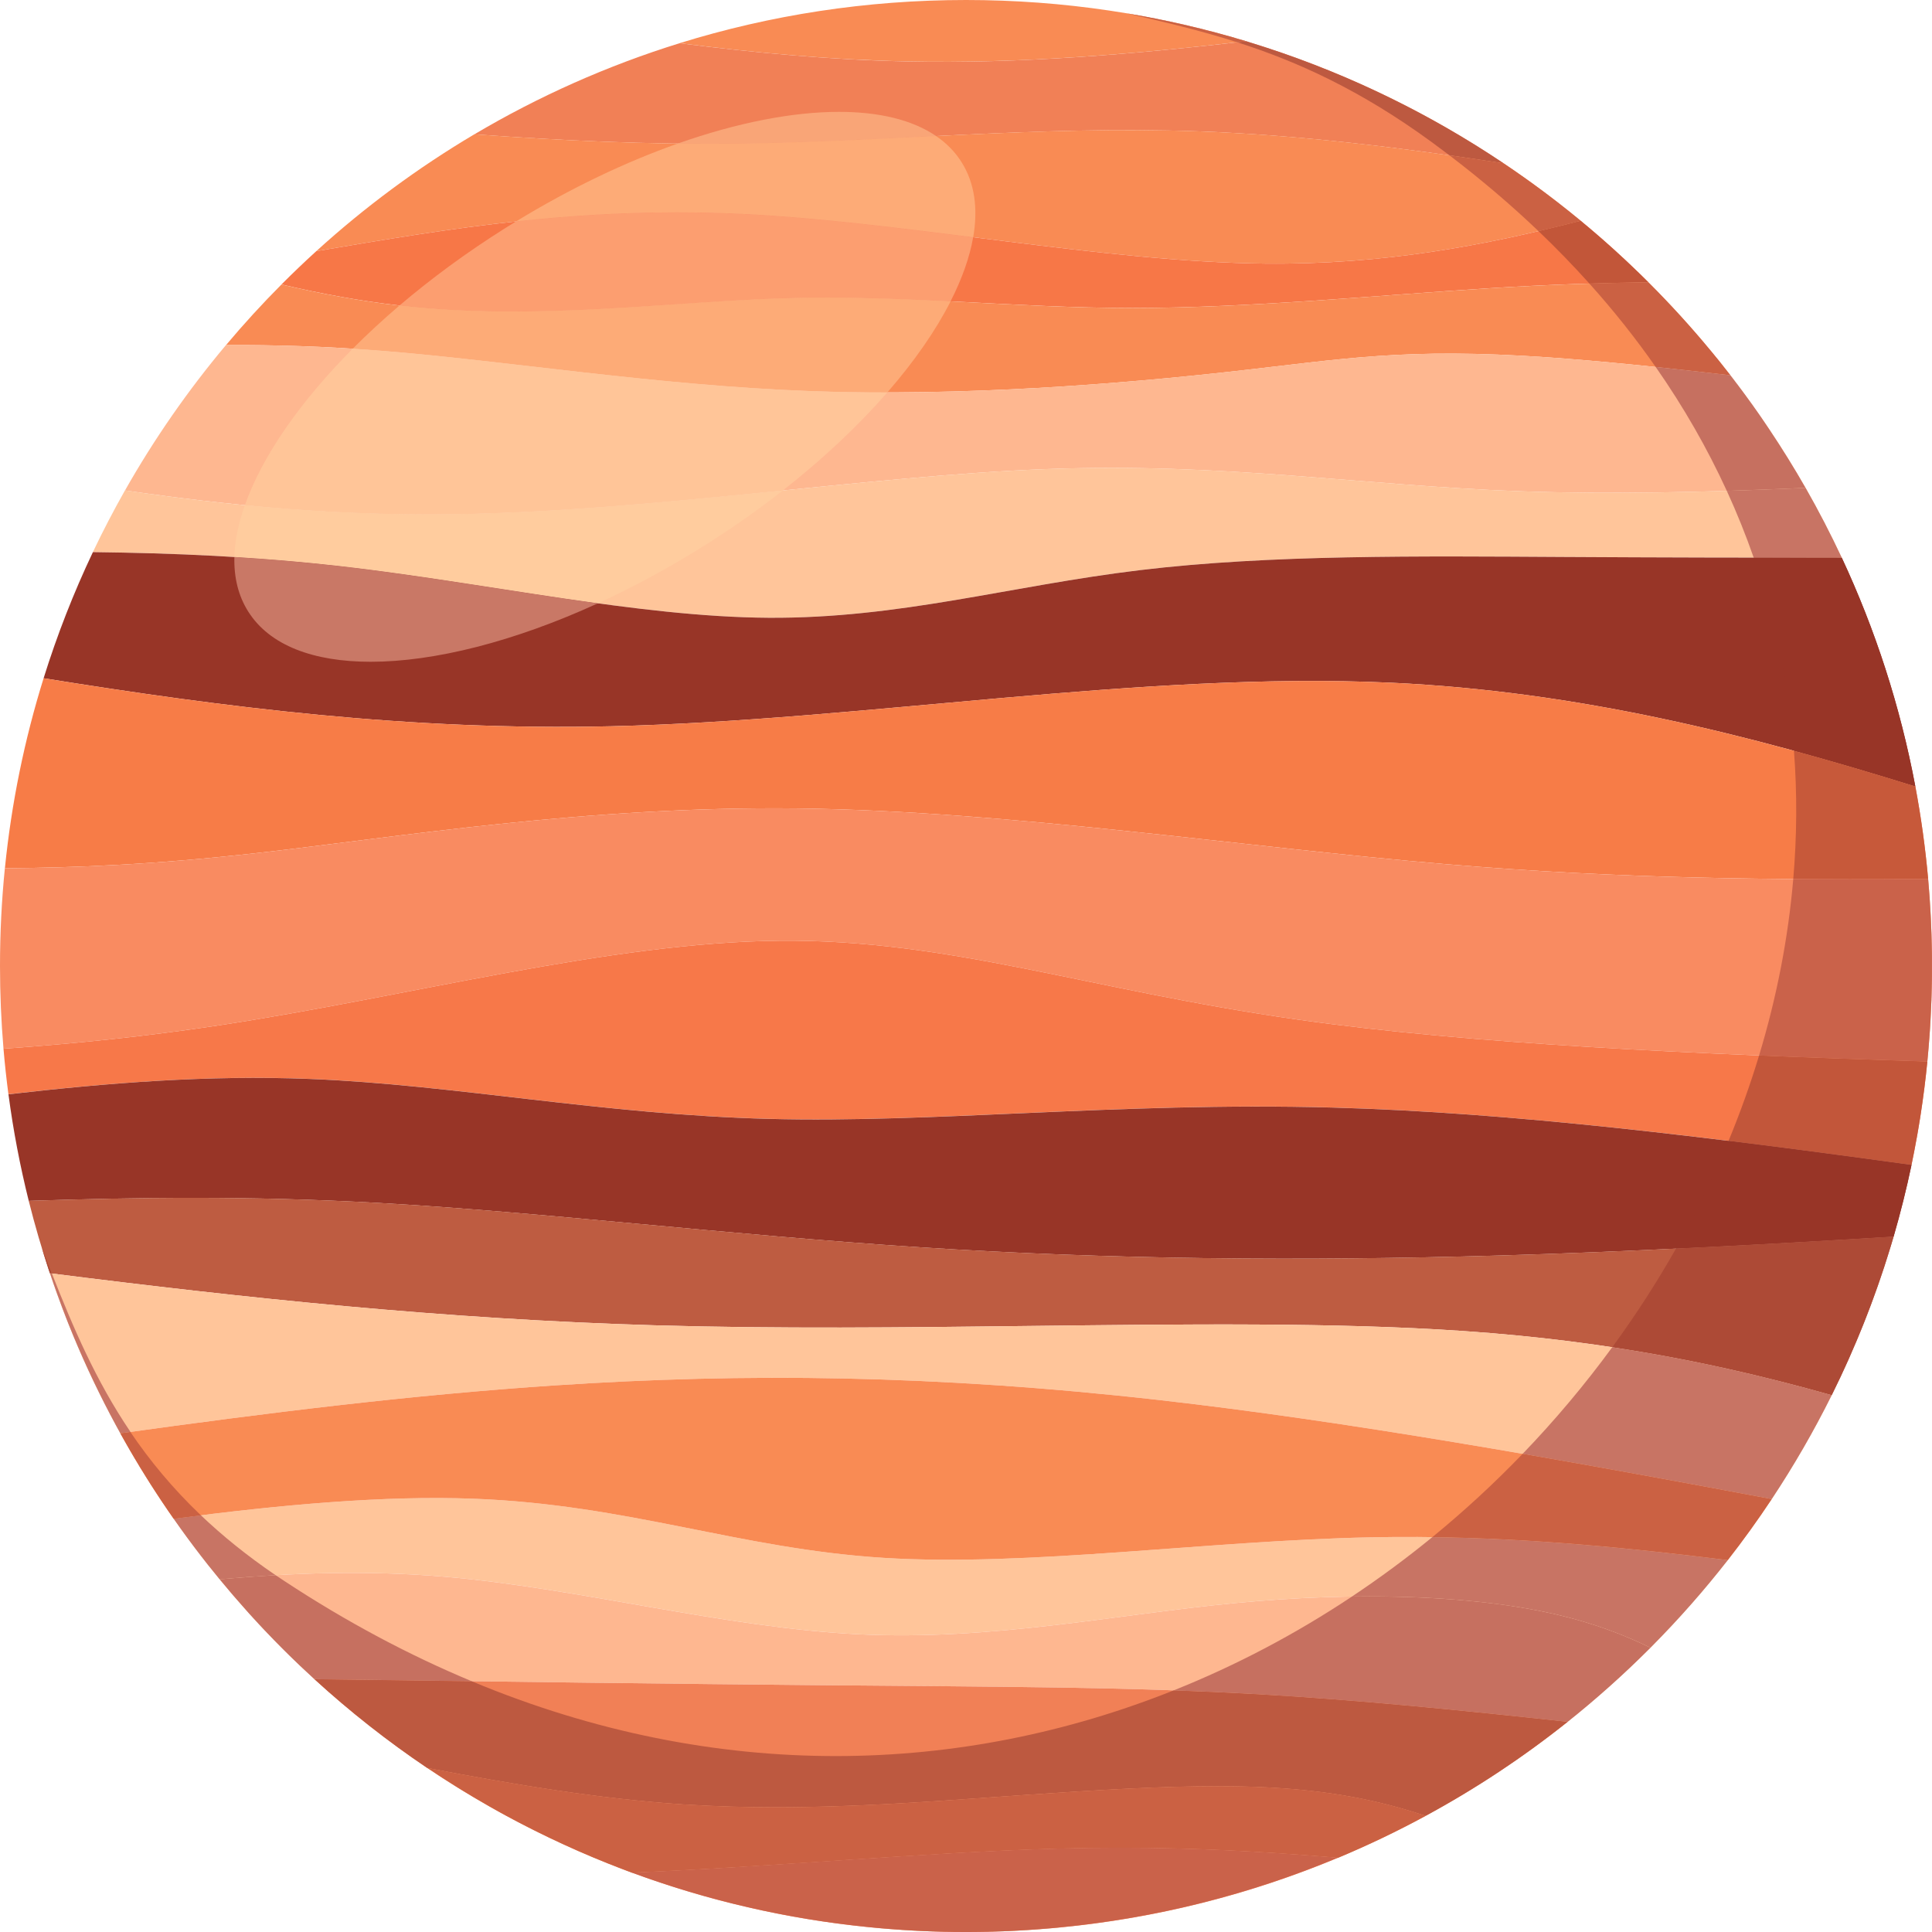 <?xml version="1.0" encoding="UTF-8" standalone="no"?>
<svg
   width="60.312"
   height="60.312"
   viewBox="0 0 60.312 60.312"
   fill="none"
   version="1.1"
   id="svg108"
   sodipodi:docname="jupiter.svg"
   inkscape:version="1.2.2 (b0a8486541, 2022-12-01)"
   xmlns:inkscape="http://www.inkscape.org/namespaces/inkscape"
   xmlns:sodipodi="http://sodipodi.sourceforge.net/DTD/sodipodi-0.dtd"
   xmlns="http://www.w3.org/2000/svg"
   xmlns:svg="http://www.w3.org/2000/svg">
  <defs
     id="defs112" />
  <sodipodi:namedview
     id="namedview110"
     pagecolor="#ffffff"
     bordercolor="#000000"
     borderopacity="0.25"
     inkscape:showpageshadow="2"
     inkscape:pageopacity="0.0"
     inkscape:pagecheckerboard="0"
     inkscape:deskcolor="#d1d1d1"
     showgrid="false"
     inkscape:zoom="5.702381"
     inkscape:cx="4.7348643"
     inkscape:cy="41.386221"
     inkscape:window-width="1280"
     inkscape:window-height="651"
     inkscape:window-x="0"
     inkscape:window-y="32"
     inkscape:window-maximized="1"
     inkscape:current-layer="svg108" />
  <path
     fill-rule="evenodd"
     clip-rule="evenodd"
     d="m 30.156,0 c -3.114,0 -6.117,0.472 -8.942,1.348 2.376,0.304 4.749,0.521 7.115,0.569 3.535,0.075 7.057,-0.225 10.576,-0.629 C 36.136,0.451 33.199,0 30.156,0 Z"
     fill="#f98b54"
     id="path2" />
  <path
     fill-rule="evenodd"
     clip-rule="evenodd"
     d="m 38.905,1.289 c -3.519,0.404 -7.041,0.704 -10.576,0.629 -2.367,-0.048 -4.74,-0.266 -7.115,-0.569 -2.26,0.701 -4.407,1.661 -6.405,2.844 2.685,0.194 5.387,0.322 8.133,0.292 4.694,-0.051 9.517,-0.565 14.468,-0.385 3.136,0.114 6.323,0.505 9.528,0.999 -2.447,-1.644 -5.149,-2.938 -8.033,-3.81 z"
     fill="#f18056"
     id="path4" />
  <path
     fill-rule="evenodd"
     clip-rule="evenodd"
     d="m 37.41,4.099 c -4.951,-0.18 -9.774,0.334 -14.468,0.385 -2.746,0.03 -5.449,-0.098 -8.133,-0.292 -1.77,1.049 -3.423,2.273 -4.936,3.649 4.16,-0.708 8.32,-1.417 13.427,-1.156 5.106,0.262 11.16,1.493 16.188,1.544 3.706,0.038 6.855,-0.566 9.857,-1.337 -0.771,-0.637 -1.574,-1.236 -2.407,-1.794 -3.205,-0.494 -6.392,-0.885 -9.528,-0.999 z"
     fill="#f98b54"
     id="path6" />
  <path
     fill-rule="evenodd"
     clip-rule="evenodd"
     d="m 49.345,6.892 c -3.002,0.771 -6.151,1.375 -9.857,1.337 -5.028,-0.051 -11.082,-1.282 -16.188,-1.544 -5.107,-0.261 -9.267,0.448 -13.427,1.156 -0.371,0.338 -0.733,0.684 -1.087,1.039 1.242,0.292 2.474,0.519 3.69,0.657 4.284,0.488 8.388,-0.128 12.108,-0.231 3.72,-0.102 7.055,0.308 10.774,0.308 3.719,0 7.824,-0.411 11.133,-0.616 1.859,-0.116 3.468,-0.166 4.966,-0.188 -0.673,-0.672 -1.378,-1.312 -2.112,-1.918 z"
     fill="#f77747"
     id="path8" />
  <path
     fill-rule="evenodd"
     clip-rule="evenodd"
     d="m 51.457,8.811 c -1.498,0.022 -3.107,0.072 -4.966,0.188 -3.309,0.205 -7.414,0.616 -11.133,0.616 -3.72,0 -7.055,-0.411 -10.774,-0.308 -3.72,0.102 -7.824,0.718 -12.108,0.231 -1.217,-0.138 -2.449,-0.365 -3.69,-0.657 -0.603,0.606 -1.18,1.237 -1.73,1.891 1.505,-0.007 3.099,0.038 4.856,0.177 3.874,0.308 8.543,1.078 13.365,1.257 4.823,0.18 9.8,-0.231 13.237,-0.615 3.437,-0.385 5.336,-0.744 9.799,-0.436 1.608,0.111 3.551,0.308 5.706,0.561 -0.792,-1.023 -1.648,-1.993 -2.562,-2.905 z"
     fill="#f98b54"
     id="path10" />
  <path
     fill-rule="evenodd"
     clip-rule="evenodd"
     d="m 54.018,11.715 c -2.155,-0.253 -4.097,-0.45 -5.706,-0.561 -4.464,-0.308 -6.362,0.051 -9.799,0.436 -3.438,0.384 -8.415,0.795 -13.237,0.615 -4.822,-0.179 -9.491,-0.949 -13.365,-1.257 -1.757,-0.139 -3.352,-0.184 -4.856,-0.177 -1.183,1.409 -2.24,2.928 -3.153,4.539 3.221,0.469 6.555,0.789 10.165,0.744 6.131,-0.077 13.057,-1.207 18.624,-1.411 5.567,-0.205 9.773,0.513 14.776,0.693 2.768,0.099 5.779,0.034 8.899,-0.106 -0.702,-1.229 -1.487,-2.403 -2.348,-3.515 z"
     fill="#feb790"
     id="path12" />
  <path
     fill-rule="evenodd"
     clip-rule="evenodd"
     d="m 47.466,15.335 c -5.002,-0.18 -9.209,-0.898 -14.776,-0.693 -5.566,0.205 -12.493,1.334 -18.624,1.411 -3.61,0.046 -6.944,-0.274 -10.165,-0.744 -0.355,0.628 -0.69,1.271 -1.002,1.926 2.512,0.029 5.056,0.137 7.678,0.433 4.54,0.513 9.312,1.591 13.416,1.616 4.104,0.026 7.542,-1 11.595,-1.487 4.053,-0.488 8.722,-0.437 13.288,-0.411 2.906,0.017 5.769,0.021 8.619,0.023 -0.348,-0.744 -0.726,-1.472 -1.13,-2.182 -3.12,0.142 -6.131,0.207 -8.899,0.108 z"
     fill="#ffc59a"
     id="path14" />
  <path
     fill-rule="evenodd"
     clip-rule="evenodd"
     d="m 48.877,17.387 c -4.566,-0.026 -9.235,-0.077 -13.288,0.411 -4.053,0.487 -7.491,1.513 -11.595,1.487 -4.104,-0.025 -8.876,-1.103 -13.416,-1.616 -2.622,-0.296 -5.166,-0.404 -7.678,-0.433 -0.601,1.266 -1.116,2.581 -1.539,3.937 5.641,0.907 11.392,1.643 17.708,1.499 7.85,-0.18 16.572,-1.719 24.344,-1.36 5.864,0.271 11.188,1.622 16.379,3.239 -0.47,-2.502 -1.25,-4.896 -2.297,-7.14 -2.849,-0.002 -5.713,-0.007 -8.618,-0.024 z"
     fill="#983527"
     id="path16" />
  <path
     fill-rule="evenodd"
     clip-rule="evenodd"
     d="m 59.792,24.551 c -5.191,-1.617 -10.515,-2.968 -16.379,-3.239 -7.772,-0.359 -16.495,1.18 -24.344,1.36 -6.316,0.144 -12.067,-0.592 -17.708,-1.499 -0.593,1.903 -1.003,3.887 -1.208,5.931 2.181,-0.018 4.575,-0.102 7.936,-0.482 4.31,-0.487 10.21,-1.462 16.803,-1.385 6.593,0.077 13.878,1.205 20.292,1.744 5.455,0.459 10.278,0.489 15.008,0.457 -0.088,-0.976 -0.222,-1.939 -0.4,-2.887 z"
     fill="#f77c47"
     id="path18" />
  <path
     fill-rule="evenodd"
     clip-rule="evenodd"
     d="m 60.191,27.438 c -4.73,0.032 -9.554,0.002 -15.008,-0.457 -6.413,-0.539 -13.699,-1.667 -20.292,-1.744 -6.593,-0.077 -12.493,0.898 -16.803,1.385 -3.361,0.38 -5.755,0.464 -7.936,0.482 -0.101,1.004 -0.152,2.022 -0.152,3.052 0,0.87 0.037,1.731 0.109,2.582 2.204,-0.155 4.438,-0.383 6.723,-0.729 5.926,-0.898 12.185,-2.591 17.495,-2.642 5.31,-0.052 9.671,1.539 16.187,2.462 5.46,0.774 12.434,1.08 19.653,1.309 0.096,-0.98 0.145,-1.976 0.145,-2.982 0,-0.916 -0.04,-1.823 -0.121,-2.718 z"
     fill="#f98b61"
     id="path20" />
  <path
     fill-rule="evenodd"
     clip-rule="evenodd"
     d="m 60.167,33.138 c -7.219,-0.229 -14.193,-0.535 -19.653,-1.309 -6.516,-0.923 -10.877,-2.514 -16.187,-2.462 -5.31,0.051 -11.569,1.744 -17.495,2.642 -2.284,0.346 -4.519,0.574 -6.723,0.729 0.04,0.477 0.092,0.951 0.154,1.421 3.109,-0.357 6.233,-0.605 9.41,-0.479 4.515,0.179 9.135,1.113 14.344,1.247 2.532,0.065 5.202,-0.059 8.032,-0.183 2.993,-0.132 6.165,-0.263 9.541,-0.171 5.624,0.154 11.812,0.928 18.081,1.792 0.222,-1.055 0.389,-2.132 0.496,-3.227 z"
     fill="#f77849"
     id="path22" />
  <path
     fill-rule="evenodd"
     clip-rule="evenodd"
     d="m 59.672,36.367 c -6.269,-0.865 -12.458,-1.639 -18.081,-1.792 -3.376,-0.092 -6.548,0.039 -9.541,0.171 -2.83,0.124 -5.5,0.248 -8.032,0.183 -5.21,-0.134 -9.83,-1.068 -14.344,-1.247 -3.177,-0.127 -6.301,0.121 -9.41,0.479 0.149,1.13 0.362,2.24 0.633,3.327 3.385,-0.109 6.879,-0.161 10.912,0.064 5.053,0.282 10.954,1.001 16.905,1.385 5.952,0.385 11.955,0.436 18.111,0.257 4.044,-0.118 8.154,-0.336 12.288,-0.588 0.214,-0.736 0.401,-1.483 0.559,-2.239 z"
     fill="#983527"
     id="path24" />
  <path
     fill-rule="evenodd"
     clip-rule="evenodd"
     d="m 59.113,38.604 c -4.134,0.252 -8.244,0.47 -12.288,0.588 -6.157,0.179 -12.16,0.128 -18.111,-0.257 -5.951,-0.384 -11.852,-1.103 -16.905,-1.385 -4.033,-0.225 -7.526,-0.173 -10.912,-0.064 0.191,0.766 0.412,1.52 0.661,2.262 6.095,0.773 12.286,1.431 18.871,1.624 3.834,0.113 7.801,0.068 11.645,0.022 4.925,-0.058 9.646,-0.116 13.623,0.158 4.612,0.317 8.223,1.081 11.485,2.001 0.781,-1.576 1.431,-3.231 1.931,-4.949 z"
     fill="#be5c41"
     id="path26" />
  <path
     fill-rule="evenodd"
     clip-rule="evenodd"
     d="m 57.181,43.553 c -3.262,-0.92 -6.873,-1.684 -11.485,-2.001 -3.977,-0.274 -8.698,-0.216 -13.623,-0.158 -3.843,0.046 -7.811,0.091 -11.645,-0.022 -6.584,-0.192 -12.776,-0.851 -18.871,-1.624 0.584,1.742 1.322,3.413 2.199,4.996 4.51,-0.627 9.033,-1.197 13.619,-1.499 5.849,-0.385 11.8,-0.334 18.829,0.462 5.832,0.66 12.405,1.831 19.105,3.09 0.688,-1.038 1.314,-2.121 1.872,-3.244 z"
     fill="#ffc59a"
     id="path28" />
  <path
     fill-rule="evenodd"
     clip-rule="evenodd"
     d="m 53.937,48.702 c -3.572,-0.444 -7.212,-0.791 -11.139,-0.711 -5.105,0.102 -10.697,0.923 -15.212,0.641 -4.515,-0.282 -7.952,-1.667 -12.826,-1.847 -2.743,-0.101 -5.94,0.18 -9.336,0.627 0.454,0.65 0.933,1.281 1.435,1.891 2.28,-0.205 4.604,-0.288 7.029,-0.081 4.207,0.359 8.722,1.59 12.903,1.796 4.182,0.205 8.03,-0.616 11.775,-0.975 3.745,-0.359 7.388,-0.257 10.03,0.359 1.134,0.264 2.084,0.623 2.927,1.035 0.857,-0.861 1.664,-1.775 2.414,-2.735 z"
     fill="#ffc59a"
     id="path30" />
  <path
     fill-rule="evenodd"
     clip-rule="evenodd"
     d="m 48.594,50.402 c -2.642,-0.616 -6.285,-0.718 -10.03,-0.359 -3.745,0.359 -7.593,1.18 -11.775,0.975 -4.181,-0.206 -8.696,-1.437 -12.903,-1.796 -2.426,-0.207 -4.749,-0.124 -7.029,0.081 0.912,1.108 1.901,2.15 2.959,3.117 5.84,0.078 11.423,0.148 15.87,0.188 5.746,0.051 9.594,0.051 13.596,0.282 3.148,0.182 6.391,0.506 9.654,0.861 0.905,-0.722 1.769,-1.494 2.585,-2.314 -0.843,-0.412 -1.793,-0.771 -2.927,-1.035 z"
     fill="#feb790"
     id="path32" />
  <path
     fill-rule="evenodd"
     clip-rule="evenodd"
     d="m 48.937,53.751 c -3.263,-0.355 -6.506,-0.679 -9.654,-0.861 -4.002,-0.231 -7.85,-0.231 -13.596,-0.282 -4.447,-0.04 -10.03,-0.11 -15.87,-0.188 1.101,1.007 2.277,1.933 3.519,2.77 2.693,0.516 5.37,0.964 7.99,1.138 3.489,0.229 6.875,-0.026 9.774,-0.231 2.899,-0.205 5.31,-0.359 7.336,-0.334 2.026,0.025 3.668,0.231 5.233,0.667 0.281,0.079 0.56,0.163 0.836,0.256 1.566,-0.849 3.049,-1.832 4.432,-2.935 z"
     fill="#f18056"
     id="path34" />
  <path
     fill-rule="evenodd"
     clip-rule="evenodd"
     d="m 43.669,56.43 c -1.565,-0.436 -3.207,-0.642 -5.233,-0.667 -2.027,-0.025 -4.437,0.129 -7.336,0.334 -2.899,0.204 -6.285,0.46 -9.774,0.231 -2.62,-0.174 -5.297,-0.622 -7.99,-1.138 1.976,1.33 4.119,2.432 6.389,3.269 4.254,-0.171 9.171,-0.632 13.171,-0.746 3.469,-0.099 6.249,0.062 8.872,0.283 0.938,-0.392 1.851,-0.829 2.737,-1.31 -0.276,-0.092 -0.555,-0.177 -0.836,-0.256 z"
     fill="#f98b54"
     id="path36" />
  <path
     fill-rule="evenodd"
     clip-rule="evenodd"
     d="m 41.768,57.996 c -2.623,-0.221 -5.403,-0.382 -8.872,-0.283 -4,0.114 -8.917,0.575 -13.171,0.746 3.251,1.199 6.764,1.853 10.431,1.853 4.115,0 8.038,-0.824 11.612,-2.316 z"
     fill="#f98b61"
     id="path38" />
  <path
     fill-rule="evenodd"
     clip-rule="evenodd"
     d="m 27.585,48.632 c 4.515,0.282 10.107,-0.539 15.212,-0.641 3.927,-0.08 7.567,0.267 11.139,0.711 0.481,-0.616 0.939,-1.251 1.372,-1.905 -6.699,-1.259 -13.273,-2.43 -19.105,-3.09 -7.029,-0.796 -12.98,-0.847 -18.829,-0.462 -4.586,0.302 -9.109,0.872 -13.619,1.499 0.51,0.92 1.066,1.81 1.666,2.668 3.397,-0.447 6.594,-0.728 9.336,-0.627 4.876,0.18 8.313,1.565 12.828,1.847 z"
     fill="#f98b54"
     id="path40" />
  <path
     fill-rule="evenodd"
     clip-rule="evenodd"
     d="m 30.35,60.311 c 0.007,0 0.014,0 0.021,0 -0.007,0 -0.015,0 -0.021,0 z m 0.048,0 c 0.007,0 0.014,0 0.02,0 -0.005,0 -0.014,0 -0.02,0 z m 0.049,0 c 0.006,0 0.012,0 0.018,0 -0.005,0 -0.013,0 -0.018,0 z m 0.049,-0.001 c 0.005,0 0.01,0 0.016,0 -0.005,0 -0.011,0 -0.016,0 z m 0.047,0 c 0.007,0 0.014,-10e-4 0.021,-10e-4 -0.006,0 -0.013,10e-4 -0.021,10e-4 z m 0.049,-10e-4 c 0.007,0 0.015,0 0.021,0 -0.007,0 -0.014,0 -0.021,0 z m -0.909,-10e-4 c -0.01,0 -0.021,0 -0.031,0 0.01,0 0.02,0 0.031,0 z m 0.958,0 c 0.007,0 0.015,0 0.022,0 -0.008,0 -0.016,0 -0.022,0 z m 0.048,0 c 0.008,0 0.015,-0.001 0.022,-0.001 -0.006,0 -0.015,0.001 -0.022,0.001 z m -1.094,-0.001 c -0.012,0 -0.024,0 -0.037,-10e-4 0.012,10e-4 0.025,10e-4 0.037,10e-4 z m 1.19,-10e-4 c 0.008,0 0.017,0 0.024,0 -0.008,-10e-4 -0.016,0 -0.024,0 z m -1.286,-10e-4 c -0.007,0 -0.016,0 -0.023,0 0.008,0 0.016,0 0.023,0 z m 1.335,0 c 0.008,-0.002 0.015,-0.002 0.023,-0.002 -0.007,10e-4 -0.016,10e-4 -0.023,0.002 z m 0.048,-0.001 c 0.007,0 0.014,-10e-4 0.021,-10e-4 -0.006,0 -0.014,10e-4 -0.021,10e-4 z m 0.048,-0.002 c 0.007,0 0.015,0 0.021,0 -0.006,0 -0.013,0 -0.021,0 z m 0.049,-0.001 c 0.007,0 0.014,0 0.021,0 -0.007,0 -0.015,0 -0.021,0 z m -1.646,0 c -0.007,0 -0.014,0 -0.021,0 0.006,0 0.013,0 0.021,0 z m -0.041,-10e-4 c -0.007,0 -0.016,0 -0.023,-10e-4 0.007,10e-4 0.015,10e-4 0.023,10e-4 z m 1.735,0 c 0.007,0 0.014,-10e-4 0.021,-10e-4 -0.006,0 -0.015,10e-4 -0.021,10e-4 z m -1.776,-10e-4 c -0.008,0 -0.015,0 -0.023,-0.001 0.006,0.001 0.015,0.001 0.023,0.001 z m 1.824,0 c 0.007,-0.001 0.014,-0.001 0.021,-0.001 -0.008,0 -0.013,0 -0.021,0.001 z m 0.049,-0.002 c 0.006,0 0.013,0 0.02,-10e-4 -0.007,10e-4 -0.013,10e-4 -0.02,10e-4 z m 0.047,-0.002 c 0.007,0 0.014,0 0.021,0 -0.007,0 -0.013,0 -0.021,0 z m 0.049,-10e-4 c 0.006,-10e-4 0.013,-10e-4 0.02,-10e-4 -0.007,0 -0.013,0 -0.02,10e-4 z m 0.048,-0.002 c 0.007,0 0.013,0 0.019,0 -0.007,0 -0.012,0 -0.019,0 z m 0.048,-0.002 c 0.006,0 0.013,0 0.02,0 -0.007,0 -0.013,0 -0.02,0 z m -2.331,0 c -0.007,0 -0.016,-10e-4 -0.023,-10e-4 0.009,0 0.016,10e-4 0.023,10e-4 z m -0.083,-0.004 c -0.007,0 -0.014,0 -0.021,0 0.007,0 0.015,0 0.021,0 z m 2.511,0 c 0.006,0 0.013,0 0.019,0 -0.006,0 -0.014,0 -0.019,0 z m -2.553,-0.001 c -0.006,-10e-4 -0.014,-10e-4 -0.02,-10e-4 0.007,0 0.014,0 0.02,10e-4 z m -0.041,-0.002 c -0.006,0 -0.013,0 -0.019,-0.001 0.007,0.001 0.013,0.001 0.019,0.001 z m -0.042,-0.002 c -0.006,0 -0.011,0 -0.017,0 0.006,0 0.012,0 0.017,0 z m 2.78,-10e-4 c 0.006,0 0.012,0 0.018,-0.001 -0.007,0.001 -0.011,0.001 -0.018,0.001 z m -2.82,-0.001 c -0.007,0 -0.012,0 -0.019,0 0.007,0 0.013,0 0.019,0 z m -0.042,-0.002 c -0.005,0 -0.011,0 -0.016,0 0.006,0 0.011,0 0.016,0 z m 2.958,-0.001 c 0.005,0 0.012,-10e-4 0.018,-10e-4 -0.006,0 -0.012,10e-4 -0.018,10e-4 z m -2.998,0 c -0.005,-10e-4 -0.01,-10e-4 -0.016,-10e-4 0.006,0 0.01,0 0.016,10e-4 z m 3.191,-0.01 c 0.005,0 0.01,0 0.016,0 -0.005,-10e-4 -0.011,-10e-4 -0.016,0 z m 0.048,-0.003 c 0.006,0 0.011,-0.002 0.016,-0.002 -0.005,0.001 -0.011,0.002 -0.016,0.002 z m -3.506,-0.002 c -0.006,0 -0.01,0 -0.016,-10e-4 0.005,10e-4 0.01,10e-4 0.016,10e-4 z m -0.04,-0.002 c -0.005,0 -0.011,-0.001 -0.017,-0.001 0.006,0 0.011,0 0.017,0.001 z m -0.041,-0.003 c -0.005,0 -0.01,0 -0.015,0 0.005,0 0.009,0 0.015,0 z m -0.082,-0.005 c -0.004,0 -0.008,0 -0.012,0 0.003,0 0.008,0 0.012,0 z m -0.081,-0.005 c -0.003,0 -0.007,-0.002 -0.01,-0.002 0.003,0.002 0.006,0.002 0.01,0.002 z m 4.039,-10e-4 c 0.004,0 0.008,0 0.013,-10e-4 -0.005,10e-4 -0.01,10e-4 -0.013,10e-4 z m -4.274,-0.015 c 0,0 -0.002,-10e-4 -0.003,-10e-4 10e-4,0 0.002,10e-4 0.003,10e-4 z m 4.562,-0.005 c 0.003,-0.002 0.007,-0.002 0.01,-0.002 -0.004,10e-4 -0.006,10e-4 -0.01,0.002 z m -4.716,-0.007 c -0.003,0 -0.005,-10e-4 -0.009,-10e-4 0.003,0 0.006,10e-4 0.009,10e-4 z m 4.861,-0.005 c 10e-4,0 0.004,0 0.006,0 -0.002,0 -0.004,0 -0.006,0 z m -4.94,-0.002 c -0.004,0 -0.006,0 -0.01,0 0.003,0 0.006,0 0.01,0 z m 5.035,-0.006 c 0.002,0 0.004,0 0.006,0 -0.001,0 -0.004,0 -0.006,0 z m -5.116,0 c -0.001,0 -0.002,0 -0.003,0 0,0 0.002,0 0.003,0 z m -0.389,-0.035 h -0.002 c 0.001,0 0.001,0 0.002,0 z m -7.541,-1.733 c -0.014,-0.005 -0.029,-0.011 -0.043,-0.016 0.014,0.006 0.029,0.011 0.043,0.016 z m -0.054,-0.02 c -0.014,-0.005 -0.027,-0.01 -0.041,-0.015 0.014,0.005 0.028,0.01 0.041,0.015 z m -0.048,-0.018 c -0.017,-0.006 -0.033,-0.012 -0.05,-0.019 0.017,0.006 0.033,0.013 0.05,0.019 z m -0.053,-0.02 c -0.017,-0.006 -0.034,-0.012 -0.051,-0.019 0.018,0.007 0.035,0.013 0.051,0.019 z m 22.22,-0.387 c -0.01,0 -0.02,-10e-4 -0.03,-0.002 0.01,0.001 0.019,0.002 0.03,0.002 z m -0.454,-0.037 c -1.933,-0.155 -3.967,-0.272 -6.31,-0.272 2.344,0 4.378,0.117 6.31,0.272 z m -25.502,-1.287 c -0.016,-0.008 -0.03,-0.016 -0.045,-0.024 0.016,0.008 0.031,0.016 0.045,0.024 z m -0.05,-0.027 c -0.015,-0.009 -0.029,-0.016 -0.045,-0.025 0.015,0.008 0.03,0.017 0.045,0.025 z m -0.1,-0.055 c -0.014,-0.008 -0.027,-0.015 -0.041,-0.023 0.013,0.008 0.026,0.015 0.041,0.023 z m -0.101,-0.055 c -0.012,-0.007 -0.025,-0.014 -0.037,-0.022 0.013,0.008 0.025,0.015 0.037,0.022 z m -0.055,-0.032 c -0.007,-0.004 -0.015,-0.008 -0.022,-0.012 0.007,0.004 0.014,0.008 0.022,0.012 z m -0.044,-0.024 c -0.011,-0.006 -0.023,-0.013 -0.033,-0.019 0.011,0.007 0.022,0.013 0.033,0.019 z m 8.802,-0.056 c 10e-4,0 0.003,0 0.005,0 -0.002,0 -0.003,0 -0.005,0 z m -0.002,0 c -0.928,0 -1.873,-0.026 -2.825,-0.086 0.952,0.06 1.896,0.086 2.825,0.086 z m -8.959,-0.034 c -0.002,-0.002 -0.004,-0.002 -0.006,-0.004 0.001,0.002 0.004,0.003 0.006,0.004 z m 16.041,-0.303 c 0.021,-0.001 0.041,-0.003 0.062,-0.004 -0.021,0.001 -0.042,0.003 -0.062,0.004 z m 0.522,-0.036 c 0.007,-0.001 0.014,-0.001 0.021,-0.002 -0.008,10e-4 -0.015,10e-4 -0.021,0.002 z m -22.938,-4.509 c 0,-10e-4 0,-10e-4 0,0 -10e-4,-10e-4 0,-10e-4 0,0 z m 42.608,-0.075 c 0.007,-0.007 0.013,-0.013 0.02,-0.02 -0.008,0.007 -0.014,0.013 -0.02,0.02 z m -2.903,-1.06 c -0.043,-0.01 -0.086,-0.02 -0.129,-0.03 0.043,0.01 0.086,0.021 0.129,0.03 z m -39.823,1.017 c -0.323,-0.325 -0.638,-0.656 -0.946,-0.996 0.308,0.339 0.623,0.671 0.946,0.996 z m 42.803,-0.035 c 0,0 0.002,-0.001 0.002,-0.002 -10e-4,10e-4 -0.002,0.002 -0.002,0.002 z m -43.75,-0.962 c -0.006,-0.007 -0.012,-0.013 -0.018,-0.02 0.006,0.007 0.011,0.013 0.018,0.02 z m -0.025,-0.027 c -0.005,-0.006 -0.009,-0.011 -0.015,-0.016 0.005,0.005 0.01,0.01 0.015,0.016 z m -0.025,-0.027 c -0.004,-0.005 -0.008,-0.01 -0.012,-0.014 0.004,0.004 0.009,0.009 0.012,0.014 z m -0.079,-0.089 c 0,0 0,0 -10e-4,-10e-4 0,10e-4 10e-4,10e-4 10e-4,10e-4 z m 35.05,-0.443 c 0.001,0 0.003,0 0.003,0 -10e-4,0 -0.002,0 -0.003,0 z m -35.727,-0.547 c 0.018,-0.002 0.035,-0.004 0.053,-0.005 -0.018,0.002 -0.035,0.004 -0.053,0.005 z m 0.077,-0.006 c 0.025,-0.003 0.051,-0.005 0.077,-0.007 -0.026,0.002 -0.051,0.004 -0.077,0.007 z m -0.613,-0.443 c -0.293,-0.372 -0.579,-0.751 -0.855,-1.136 0.277,0.385 0.562,0.764 0.855,1.136 z m -1.011,-1.434 c 0.021,-0.003 0.042,-0.006 0.063,-0.008 -0.022,0.002 -0.043,0.005 -0.063,0.008 z"
     fill="#4c0202"
     id="path42" />
  <path
     fill-rule="evenodd"
     clip-rule="evenodd"
     d="m 51.522,51.437 c -0.844,-0.412 -1.793,-0.771 -2.927,-1.035 -0.043,-0.01 -0.086,-0.02 -0.129,-0.03 -0.007,0 -0.014,-0.002 -0.021,-0.004 -0.003,-10e-4 -0.006,-10e-4 -0.009,-0.002 -0.007,-0.002 -0.016,-0.004 -0.024,-0.005 -1.602,-0.353 -3.552,-0.525 -5.659,-0.525 -0.002,0 -0.004,0 -0.004,0 h -0.003 c -0.18,0 -0.361,0.002 -0.543,0.004 0.868,-0.577 1.707,-1.198 2.511,-1.855 3.208,0.043 6.238,0.346 9.223,0.717 -0.733,0.939 -1.522,1.835 -2.36,2.68 l -10e-4,0.002 c -0.009,0.009 -0.016,0.016 -0.025,0.025 -0.006,0.006 -0.012,0.012 -0.018,0.018 -0.004,0.004 -0.008,0.007 -0.011,0.01 z m -44.664,-2.134 c -0.126,-0.153 -0.251,-0.308 -0.375,-0.463 -0.293,-0.372 -0.579,-0.751 -0.855,-1.136 -0.07,-0.097 -0.138,-0.195 -0.206,-0.292 0.016,-0.002 0.033,-0.004 0.049,-0.006 0.021,-0.003 0.042,-0.006 0.063,-0.008 0.247,-0.033 0.493,-0.064 0.737,-0.095 0.672,0.64 1.441,1.264 2.332,1.87 -0.466,0.027 -0.93,0.061 -1.392,0.099 -0.009,0.001 -0.018,0.002 -0.027,0.003 -0.004,0 -0.008,0.001 -0.012,0.001 -0.026,0.002 -0.052,0.004 -0.077,0.007 -0.008,0 -0.017,10e-4 -0.024,10e-4 -0.018,0.002 -0.035,0.004 -0.053,0.005 l -0.003,10e-4 c -0.036,0.002 -0.072,0.006 -0.107,0.009 -0.016,0.002 -0.033,0.003 -0.05,0.004 z"
     fill="#c87464"
     id="path44" />
  <path
     fill-rule="evenodd"
     clip-rule="evenodd"
     d="m 48.937,53.751 c -3.263,-0.355 -6.506,-0.679 -9.654,-0.861 -0.881,-0.05 -1.754,-0.09 -2.643,-0.121 1.96,-0.783 3.821,-1.769 5.563,-2.928 0.182,-0.002 0.363,-0.004 0.543,-0.004 h 0.003 c 0.002,0 0.002,0 0.004,0 2.107,0 4.058,0.172 5.659,0.525 0.008,0.001 0.017,0.003 0.024,0.005 0.003,10e-4 0.006,10e-4 0.009,0.002 0.006,0.002 0.014,0.003 0.021,0.004 0.043,0.01 0.086,0.021 0.129,0.03 1.134,0.264 2.084,0.623 2.927,1.035 l -0.004,0.005 c -0.007,0.007 -0.013,0.013 -0.02,0.02 -0.006,0.006 -0.012,0.012 -0.018,0.017 l -10e-4,10e-4 c -0.804,0.803 -1.652,1.561 -2.542,2.27 z m -34.211,-1.267 c -1.602,-0.02 -3.245,-0.041 -4.909,-0.064 -0.315,-0.287 -0.625,-0.582 -0.927,-0.883 -0.008,-0.008 -0.016,-0.016 -0.023,-0.023 -0.003,-0.004 -0.007,-0.007 -0.01,-0.01 -0.004,-0.004 -0.01,-0.01 -0.014,-0.014 -0.005,-0.005 -0.009,-0.009 -0.014,-0.014 -0.003,-0.003 -0.007,-0.007 -0.01,-0.01 -0.005,-0.006 -0.011,-0.011 -0.017,-0.017 -0.002,-0.002 -0.004,-0.004 -0.006,-0.006 -0.007,-0.007 -0.013,-0.013 -0.02,-0.02 l -0.003,-0.003 c -0.323,-0.325 -0.638,-0.657 -0.946,-0.996 l -10e-4,-0.001 c -0.006,-0.007 -0.012,-0.013 -0.018,-0.02 -0.002,-0.002 -0.005,-0.005 -0.007,-0.007 -0.005,-0.006 -0.01,-0.011 -0.015,-0.016 -0.003,-0.004 -0.006,-0.008 -0.01,-0.011 -0.004,-0.005 -0.008,-0.01 -0.012,-0.014 -0.004,-0.005 -0.009,-0.01 -0.013,-0.014 -0.003,-0.004 -0.006,-0.007 -0.009,-0.011 -0.006,-0.006 -0.011,-0.012 -0.017,-0.019 -0.002,-0.002 -0.003,-0.004 -0.006,-0.006 -0.007,-0.008 -0.015,-0.017 -0.021,-0.025 l -0.001,-0.001 c -0.286,-0.319 -0.565,-0.644 -0.837,-0.975 0.017,0 0.034,-0.002 0.051,-0.004 0.035,-0.003 0.071,-0.007 0.107,-0.009 l 0.003,-10e-4 c 0.018,-0.002 0.035,-0.004 0.053,-0.005 0.008,0 0.016,-10e-4 0.024,-10e-4 0.025,-0.003 0.051,-0.005 0.077,-0.007 0.004,0 0.008,-0.001 0.012,-0.001 0.009,-10e-4 0.018,-0.002 0.027,-0.003 0.462,-0.038 0.926,-0.072 1.392,-0.099 0.09,0.062 0.182,0.123 0.275,0.184 1.946,1.28 3.898,2.315 5.845,3.126 z"
     fill="#c67060"
     id="path46" />
  <path
     fill-rule="evenodd"
     clip-rule="evenodd"
     d="m 44.505,56.686 c -0.276,-0.092 -0.555,-0.177 -0.836,-0.256 -1.565,-0.436 -3.207,-0.642 -5.233,-0.667 -0.016,0 -0.031,0 -0.047,0 -0.133,-0.002 -0.268,-0.002 -0.404,-0.002 -0.003,0 -0.008,0 -0.012,0 -1.691,0 -3.642,0.112 -5.906,0.268 -0.022,0.002 -0.044,0.003 -0.066,0.005 -0.05,0.002 -0.102,0.007 -0.152,0.01 -0.007,10e-4 -0.014,10e-4 -0.021,0.002 -0.096,0.006 -0.192,0.013 -0.289,0.02 -0.003,0 -0.007,0 -0.01,10e-4 -0.011,0 -0.021,0.001 -0.032,0.002 -0.029,0.002 -0.058,0.004 -0.086,0.006 -0.014,10e-4 -0.029,0.002 -0.043,0.003 -0.021,0 -0.041,0.002 -0.062,0.004 -0.068,0.005 -0.137,0.01 -0.206,0.015 -0.045,0.003 -0.09,0.006 -0.136,0.009 -2.05,0.146 -4.34,0.312 -6.733,0.313 -0.002,0 -0.003,0 -0.005,0 h -0.002 c -0.928,0 -1.873,-0.026 -2.825,-0.086 -0.024,-0.002 -0.048,-0.004 -0.073,-0.004 -2.62,-0.174 -5.297,-0.622 -7.99,-1.138 -1.242,-0.837 -2.417,-1.763 -3.519,-2.77 1.664,0.023 3.307,0.044 4.909,0.064 3.859,1.609 7.687,2.335 11.365,2.335 3.707,0 7.264,-0.738 10.549,-2.051 0.888,0.032 1.761,0.072 2.643,0.121 3.148,0.182 6.391,0.506 9.654,0.861 -1.383,1.103 -2.866,2.087 -4.432,2.935 z"
     fill="#bd5940"
     id="path48" />
  <path
     fill-rule="evenodd"
     clip-rule="evenodd"
     d="m 19.725,58.459 c -0.005,-10e-4 -0.011,-0.004 -0.016,-0.005 -0.008,-0.003 -0.018,-0.007 -0.026,-0.01 -0.007,-0.002 -0.012,-0.004 -0.018,-0.007 -0.014,-0.005 -0.029,-0.01 -0.043,-0.016 -0.004,-0.001 -0.007,-0.003 -0.01,-0.004 -0.014,-0.005 -0.027,-0.01 -0.041,-0.015 -0.002,-0.001 -0.006,-0.002 -0.008,-0.003 -0.017,-0.006 -0.033,-0.013 -0.05,-0.019 0,0 -0.001,0 -0.002,-10e-4 -0.017,-0.006 -0.034,-0.012 -0.051,-0.019 -1.271,-0.483 -2.501,-1.049 -3.684,-1.691 -0.015,-0.008 -0.03,-0.017 -0.045,-0.025 -0.001,-10e-4 -0.004,-0.002 -0.005,-0.003 -0.015,-0.008 -0.03,-0.017 -0.045,-0.025 -0.002,-0.001 -0.005,-0.003 -0.007,-0.004 -0.013,-0.007 -0.025,-0.013 -0.038,-0.02 -0.002,-0.002 -0.007,-0.005 -0.01,-0.006 -0.014,-0.008 -0.027,-0.015 -0.041,-0.023 -0.004,-0.002 -0.009,-0.005 -0.013,-0.007 -0.01,-0.005 -0.02,-0.011 -0.03,-0.017 -0.005,-0.003 -0.01,-0.004 -0.016,-0.008 -0.012,-0.007 -0.025,-0.014 -0.037,-0.022 -0.006,-0.003 -0.012,-0.006 -0.019,-0.01 -0.008,-0.004 -0.015,-0.008 -0.022,-0.012 -0.007,-0.004 -0.014,-0.008 -0.021,-0.012 -0.011,-0.006 -0.022,-0.012 -0.033,-0.019 -0.009,-0.005 -0.017,-0.009 -0.025,-0.014 -0.005,-0.002 -0.01,-0.005 -0.014,-0.008 -0.029,-0.016 -0.058,-0.033 -0.087,-0.049 -0.002,-10e-4 -0.004,-0.002 -0.006,-0.004 -0.656,-0.373 -1.298,-0.771 -1.921,-1.191 2.692,0.516 5.369,0.964 7.989,1.138 0.024,0 0.048,0.002 0.073,0.004 0.952,0.061 1.897,0.086 2.825,0.086 0.001,0 0.002,0 0.002,0 0.001,0 0.003,0 0.005,0 2.393,-10e-4 4.683,-0.167 6.733,-0.313 0.045,-0.003 0.09,-0.006 0.136,-0.009 0.069,-0.005 0.138,-0.01 0.206,-0.015 0.021,-10e-4 0.041,-0.003 0.062,-0.004 0.014,-0.002 0.029,-0.002 0.043,-0.003 0.029,-0.002 0.058,-0.004 0.086,-0.006 0.011,-10e-4 0.021,-0.002 0.032,-0.002 0.003,-10e-4 0.007,-10e-4 0.01,-10e-4 0.097,-0.007 0.193,-0.014 0.289,-0.02 0.007,-10e-4 0.014,-10e-4 0.021,-0.002 0.051,-0.003 0.102,-0.007 0.152,-0.01 0.022,-0.002 0.044,-0.003 0.066,-0.005 2.264,-0.156 4.214,-0.268 5.906,-0.268 0.004,0 0.008,0 0.011,0 0.136,0 0.272,0 0.405,0.002 0.016,0 0.031,0 0.047,0 2.026,0.025 3.668,0.231 5.233,0.667 0.281,0.079 0.56,0.163 0.836,0.256 -0.887,0.481 -1.8,0.918 -2.737,1.31 -0.013,0 -0.025,-0.002 -0.038,-0.004 -0.01,0 -0.02,-0.001 -0.03,-0.002 -0.003,0 -0.006,0 -0.008,-10e-4 -0.092,-0.007 -0.184,-0.015 -0.276,-0.022 -0.007,-0.001 -0.014,-0.002 -0.02,-0.002 -0.036,-0.003 -0.072,-0.006 -0.108,-0.009 -0.004,0 -0.008,0 -0.012,0 -1.933,-0.155 -3.967,-0.272 -6.31,-0.272 -0.001,0 -0.003,0 -0.004,0 -0.621,0 -1.264,0.008 -1.932,0.026 -0.001,0 -0.003,0 -0.004,0 -0.027,0.001 -0.055,0.002 -0.082,0.002 -0.016,10e-4 -0.032,10e-4 -0.048,0.002 -4.004,0.114 -8.921,0.575 -13.175,0.746 z"
     fill="#cb6143"
     id="path50" />
  <path
     fill-rule="evenodd"
     clip-rule="evenodd"
     d="m 5.033,46.842 c -1.147,-1.724 -2.121,-3.571 -2.898,-5.52 0.47,1.179 1.013,2.321 1.622,3.422 0.397,0.718 0.823,1.418 1.276,2.098 z m -2.9,-5.525 c -0.005,-0.011 -0.009,-0.022 -0.013,-0.033 0.004,0.011 0.008,0.021 0.013,0.033 z m -0.032,-0.081 c -0.004,-0.01 -0.007,-0.018 -0.011,-0.028 0.003,0.009 0.007,0.019 0.011,0.028 z m -0.031,-0.077 c -0.004,-0.013 -0.01,-0.025 -0.015,-0.037 0.006,0.012 0.011,0.024 0.015,0.037 z m -0.019,-0.048 c -0.003,-0.009 -0.007,-0.018 -0.01,-0.027 0.004,0.009 0.007,0.018 0.01,0.027 z m -0.016,-0.043 c -0.002,-0.007 -0.005,-0.015 -0.008,-0.021 0.002,0.007 0.005,0.014 0.008,0.021 z m -0.031,-0.079 c -10e-4,-0.005 -0.004,-0.01 -0.006,-0.015 0.003,0.005 0.004,0.01 0.006,0.015 z m -0.015,-0.038 c -0.002,-0.004 -0.003,-0.008 -0.004,-0.013 0.002,0.005 0.003,0.009 0.004,0.013 z m -0.013,-0.038 c -0.001,-0.002 -0.002,-0.006 -0.004,-0.009 10e-4,0.003 0.002,0.006 0.004,0.009 z m -0.054,-0.139 c 0,0 -0.001,-0.003 -0.001,-0.004 0,10e-4 0.001,0.003 0.001,0.004 z m -0.156,-0.425 c -0.001,-0.004 -0.002,-0.005 -0.003,-0.008 0.001,0.003 0.002,0.005 0.003,0.008 z m -0.048,-0.134 c -0.002,-0.004 -0.003,-0.009 -0.004,-0.013 0.002,0.005 0.003,0.009 0.004,0.013 z m -0.012,-0.036 c -0.001,-0.005 -0.003,-0.01 -0.005,-0.015 0.001,0.005 0.003,0.01 0.005,0.015 z m -0.039,-0.11 c -0.003,-0.01 -0.006,-0.018 -0.009,-0.028 0.003,0.009 0.006,0.018 0.009,0.028 z m -0.068,-0.199 c -0.029,-0.085 -0.058,-0.172 -0.086,-0.257 0.015,0.045 0.03,0.09 0.045,0.135 0.013,0.04 0.026,0.081 0.041,0.122 z m -0.1,-0.301 c -0.002,-0.006 -0.004,-0.012 -0.006,-0.018 0.001,0.006 0.003,0.012 0.006,0.018 z m -0.013,-0.038 c -0.001,-0.004 -0.002,-0.008 -0.004,-0.012 10e-4,0.004 0.002,0.008 0.004,0.012 z m -0.036,-0.111 c -0.001,-10e-4 -0.001,-0.002 -0.001,-0.003 0,10e-4 0.001,0.002 0.001,0.003 z"
     fill="#4c0202"
     id="path52" />
  <path
     fill-rule="evenodd"
     clip-rule="evenodd"
     d="m 1.615,39.755 c -0.019,-0.002 -0.038,-0.005 -0.058,-0.007 -0.015,-0.045 -0.03,-0.09 -0.045,-0.135 0,-0.002 -0.001,-0.004 -0.002,-0.006 -0.003,-0.008 -0.005,-0.016 -0.008,-0.024 -0.001,-0.005 -0.003,-0.009 -0.004,-0.014 -0.003,-0.006 -0.004,-0.012 -0.006,-0.018 -0.002,-0.007 -0.004,-0.013 -0.006,-0.02 -0.001,-0.004 -0.002,-0.008 -0.004,-0.012 -0.003,-0.008 -0.005,-0.017 -0.008,-0.025 -0.001,-0.002 -0.002,-0.006 -0.003,-0.009 -0.003,-0.01 -0.006,-0.018 -0.009,-0.028 0,-0.002 -0.001,-0.004 -0.002,-0.006 -0.003,-0.01 -0.006,-0.021 -0.009,-0.031 l -10e-4,-0.003 c -0.05,-0.156 -0.099,-0.312 -0.146,-0.468 0.102,0.269 0.206,0.537 0.311,0.806 z"
     fill="#ad4a36"
     id="path54" />
  <path
     fill-rule="evenodd"
     clip-rule="evenodd"
     d="m 3.757,44.744 c -0.609,-1.101 -1.152,-2.243 -1.622,-3.422 -10e-4,-0.002 -0.002,-0.004 -0.002,-0.005 -0.005,-0.012 -0.009,-0.022 -0.013,-0.033 -10e-4,-0.003 -0.002,-0.006 -0.003,-0.008 -0.004,-0.01 -0.008,-0.02 -0.012,-0.03 -10e-4,-0.004 -0.002,-0.006 -0.004,-0.01 -0.004,-0.009 -0.007,-0.019 -0.011,-0.028 -0.002,-0.004 -0.003,-0.007 -0.004,-0.011 -0.003,-0.009 -0.007,-0.018 -0.011,-0.027 -10e-4,-0.004 -0.003,-0.008 -0.004,-0.011 -0.004,-0.013 -0.01,-0.025 -0.015,-0.037 -0.002,-0.004 -0.003,-0.007 -0.004,-0.011 -0.003,-0.009 -0.006,-0.018 -0.01,-0.027 -0.002,-0.006 -0.004,-0.01 -0.006,-0.016 -0.003,-0.007 -0.005,-0.014 -0.008,-0.021 -0.002,-0.007 -0.005,-0.013 -0.007,-0.02 -0.002,-0.005 -0.004,-0.01 -0.006,-0.016 -0.003,-0.007 -0.006,-0.015 -0.009,-0.022 -0.002,-0.005 -0.004,-0.01 -0.006,-0.015 -0.003,-0.008 -0.006,-0.015 -0.009,-0.023 -10e-4,-0.004 -0.003,-0.008 -0.004,-0.013 -0.003,-0.007 -0.007,-0.017 -0.01,-0.025 -10e-4,-0.002 -0.002,-0.006 -0.004,-0.009 -0.017,-0.044 -0.033,-0.086 -0.049,-0.13 0,-10e-4 -0.001,-0.003 -0.001,-0.004 -0.004,-0.01 -0.007,-0.02 -0.011,-0.03 -0.001,-0.002 -0.002,-0.004 -0.002,-0.007 -0.004,-0.01 -0.008,-0.019 -0.012,-0.029 0,-0.002 -10e-4,-0.005 -0.002,-0.007 -0.004,-0.01 -0.007,-0.02 -0.011,-0.03 0,-0.002 -0.001,-0.003 -0.001,-0.004 -0.021,-0.058 -0.042,-0.116 -0.064,-0.173 0,-10e-4 0,-10e-4 0,-0.002 -0.004,-0.01 -0.007,-0.02 -0.011,-0.03 -0.001,-0.003 -0.002,-0.005 -0.003,-0.007 -0.004,-0.01 -0.007,-0.019 -0.011,-0.029 0,-0.003 -0.002,-0.005 -0.003,-0.009 -0.003,-0.009 -0.006,-0.018 -0.01,-0.027 -0.001,-0.003 -0.002,-0.006 -0.003,-0.009 -0.003,-0.01 -0.006,-0.019 -0.01,-0.028 -10e-4,-0.003 -0.002,-0.005 -0.003,-0.008 -0.015,-0.042 -0.03,-0.084 -0.045,-0.126 -0.002,-0.004 -0.003,-0.008 -0.004,-0.013 -0.003,-0.008 -0.005,-0.014 -0.008,-0.023 -10e-4,-0.005 -0.003,-0.01 -0.005,-0.015 -0.002,-0.007 -0.004,-0.014 -0.007,-0.021 -0.003,-0.006 -0.004,-0.012 -0.007,-0.018 -0.002,-0.007 -0.004,-0.013 -0.007,-0.019 -0.002,-0.007 -0.004,-0.014 -0.007,-0.021 -0.002,-0.005 -0.004,-0.011 -0.006,-0.016 -0.003,-0.01 -0.006,-0.019 -0.009,-0.028 -10e-4,-0.003 -0.003,-0.007 -0.003,-0.01 -0.014,-0.04 -0.028,-0.08 -0.042,-0.12 -0.004,-0.013 -0.009,-0.027 -0.013,-0.041 -0.014,-0.041 -0.028,-0.083 -0.041,-0.122 0.02,0.002 0.039,0.005 0.058,0.007 0.657,1.673 1.366,3.338 2.453,4.946 -0.108,0.014 -0.212,0.029 -0.316,0.043 z"
     fill="#c87464"
     id="path56" />
  <path
     fill-rule="evenodd"
     clip-rule="evenodd"
     d="m 59.104,38.636 c 0,-0.002 10e-4,-0.003 10e-4,-0.004 0,10e-4 -10e-4,0.003 -10e-4,0.004 z m 0.737,-3.138 c 0,-0.002 0.001,-0.005 0.001,-0.007 -0.001,0.002 -0.001,0.005 -0.001,0.007 z m 0.024,-0.142 c 0.001,-0.002 0.001,-0.003 0.001,-0.005 0,10e-4 -0.001,0.004 -0.001,0.005 z m 0.009,-0.047 c 0,0 0.001,-0.002 0.001,-0.005 -0.001,0.001 -0.001,0.004 -0.001,0.005 z m 0.061,-0.37 c 0,-0.002 0.001,-0.003 0.001,-0.005 0,0.002 0,0.003 -0.001,0.005 z m 0.007,-0.049 c 0,0 10e-4,0 10e-4,-0.002 0,10e-4 0,0.002 -10e-4,0.002 z m 0.008,-0.047 c 0,0 0,-10e-4 0,-0.002 z m 0.288,-2.556 c 0,-10e-4 0,-0.003 0,-0.005 0,0.002 0,0.003 0,0.005 z m 0.009,-0.137 c 0,-0.005 10e-4,-0.01 10e-4,-0.016 0,0.005 0,0.011 -10e-4,0.016 z m 0.006,-0.091 c 0,-0.006 10e-4,-0.014 0.002,-0.021 -10e-4,0.006 -0.002,0.014 -0.002,0.021 z m 0.006,-0.09 c 10e-4,-0.01 10e-4,-0.019 0.002,-0.029 -10e-4,0.011 -0.002,0.019 -0.002,0.029 z m 0.002,-0.044 c 0,-0.011 0.001,-0.022 0.002,-0.033 -10e-4,0.011 -10e-4,0.022 -0.002,0.033 z m 0.003,-0.043 c 0,-0.012 0.001,-0.025 0.002,-0.037 -10e-4,0.013 -0.002,0.024 -0.002,0.037 z m 0.002,-0.046 c 10e-4,-0.012 0.002,-0.026 0.002,-0.039 0,0.014 -0.001,0.026 -0.002,0.039 z m 0.002,-0.039 c 0.01,-0.17 0.017,-0.342 0.023,-0.513 -0.006,0.171 -0.014,0.343 -0.023,0.513 z m 0.027,-0.609 c 0.001,-0.013 0.001,-0.027 0.001,-0.04 0,0.014 -0.001,0.026 -0.001,0.04 z m 0.001,-0.047 c 0,-0.013 10e-4,-0.026 10e-4,-0.039 0,0.014 0,0.026 -10e-4,0.039 z m 0.002,-0.048 c 0.001,-0.012 0.001,-0.025 0.001,-0.037 0,0.012 -0.001,0.025 -0.001,0.037 z m 0.003,-0.095 c 0.001,-0.012 0.001,-0.024 0.001,-0.035 -0.001,0.012 -0.001,0.023 -0.001,0.035 z m 0.001,-0.048 c 10e-4,-0.011 10e-4,-0.022 10e-4,-0.033 0,0.01 -10e-4,0.022 -10e-4,0.033 z m 10e-4,-0.048 c 0,-0.011 10e-4,-0.022 10e-4,-0.033 0,0.011 0,0.022 -10e-4,0.033 z m 10e-4,-0.048 c 0.001,-0.01 0.001,-0.021 0.001,-0.032 0,0.011 0,0.021 -0.001,0.032 z m 0.002,-0.047 c 0,-0.011 0,-0.022 0,-0.032 0,0.011 0,0.02 0,0.032 z m 0.002,-0.144 c 0,-0.01 0,-0.019 10e-4,-0.03 -10e-4,0.01 -10e-4,0.02 -10e-4,0.03 z m 0.002,-0.148 c 0,-0.008 0,-0.016 0.001,-0.023 -0.001,0.008 -0.001,0.015 -0.001,0.023 z m 0.002,-0.195 c 0,-0.007 0,-0.013 0,-0.02 0,0.008 0,0.013 0,0.02 z m 0,-0.05 c 0,-0.005 0,-0.012 0,-0.018 0,0.007 0,0.011 0,0.018 z m 0,-0.157 c 0,-0.004 0,-0.007 0,-0.01 0,0.003 0,0.007 0,0.01 z m 0,-0.087 c 0,-0.004 0,-0.007 0,-0.01 0,0.003 0,0.007 0,0.01 z m 0,-0.131 c 0,-0.003 0,-0.005 0,-0.007 -10e-4,0.002 0,0.005 0,0.007 z m -10e-4,-0.044 c 0,-0.002 0,-0.004 0,-0.004 0,0.001 0,0.003 0,0.004 z m -0.001,-0.088 c 0,-0.001 0,-0.001 0,-0.002 z m -5.104,-16.402 c -0.002,-0.002 -0.002,-0.003 -0.003,-0.005 0.001,0.002 0.002,0.003 0.003,0.005 z m -0.023,-0.034 c 0,-10e-4 -0.001,-0.002 -0.002,-0.003 0,0 0.002,0.002 0.002,0.003 z m -0.065,-0.097 c -0.003,-0.004 -0.006,-0.009 -0.01,-0.013 0.003,0.004 0.007,0.009 0.01,0.013 z m -0.021,-0.03 c -0.003,-0.005 -0.006,-0.01 -0.01,-0.016 0.003,0.006 0.007,0.011 0.01,0.016 z m -0.05,-0.073 c -0.004,-0.006 -0.009,-0.012 -0.013,-0.019 0.005,0.006 0.009,0.013 0.013,0.019 z m -0.039,-0.058 c -0.005,-0.007 -0.01,-0.015 -0.015,-0.022 0.005,0.008 0.01,0.014 0.015,0.022 z m -0.092,-0.132 c -0.289,-0.415 -0.589,-0.822 -0.898,-1.222 -0.062,-0.079 -0.123,-0.159 -0.186,-0.238 0.376,0.475 0.737,0.963 1.084,1.46 z m -1.164,-1.562 c -0.009,-0.011 -0.018,-0.022 -0.027,-0.033 0.008,0.011 0.017,0.022 0.027,0.033 z m -0.037,-0.045 c -0.01,-0.013 -0.021,-0.026 -0.031,-0.039 0.011,0.013 0.021,0.026 0.031,0.039 z m -0.123,-0.153 c -0.004,-0.005 -0.009,-0.011 -0.014,-0.016 0.005,0.006 0.009,0.01 0.014,0.016 z m -0.08,-0.098 c -0.003,-0.003 -0.005,-0.007 -0.008,-0.01 0.003,0.004 0.005,0.007 0.008,0.01 z m -0.081,-0.099 c -10e-4,-0.001 -10e-4,-0.001 0,0 z m -2.294,-2.484 c -0.576,-0.558 -1.174,-1.093 -1.792,-1.604 -0.446,-0.368 -0.902,-0.724 -1.369,-1.066 1.115,0.818 2.171,1.71 3.161,2.67 z m -3.202,-2.701 c -0.01,-0.007 -0.02,-0.014 -0.03,-0.021 0.011,0.007 0.019,0.014 0.03,0.021 z m -0.038,-0.027 c -0.009,-0.007 -0.019,-0.014 -0.028,-0.021 0.009,0.007 0.018,0.014 0.028,0.021 z m -0.074,-0.054 c -0.012,-0.008 -0.024,-0.017 -0.037,-0.026 0.012,0.009 0.025,0.018 0.037,0.026 z m -0.089,-0.063 c -0.006,-0.005 -0.012,-0.009 -0.018,-0.013 0.006,0.004 0.013,0.009 0.018,0.013 z m -0.037,-0.027 c -0.005,-0.004 -0.01,-0.007 -0.015,-0.011 0.006,0.004 0.01,0.007 0.015,0.011 z m -8.136,-4.129 c -0.001,0 -0.002,0 -0.002,0 z m -0.038,-0.012 c -0.002,0 -0.003,-10e-4 -0.004,-10e-4 0.002,10e-4 0.003,10e-4 0.004,10e-4 z m -0.119,-0.038 c -0.003,-0.002 -0.007,-0.003 -0.011,-0.004 0.004,0.001 0.008,0.003 0.011,0.004 z m -0.036,-0.012 c -0.005,-0.002 -0.01,-0.002 -0.015,-0.005 0.006,0.002 0.009,0.003 0.015,0.005 z m -0.035,-0.011 c -0.007,-0.002 -0.013,-0.004 -0.019,-0.006 0.006,0.002 0.013,0.004 0.019,0.006 z m -0.066,-0.021 c -0.03,-0.01 -0.061,-0.02 -0.091,-0.029 0.029,0.009 0.061,0.019 0.091,0.029 z m -0.093,-0.029 c -0.01,-0.004 -0.021,-0.007 -0.031,-0.01 0.011,0.003 0.022,0.006 0.031,0.01 z m -0.035,-0.011 c -0.01,-0.003 -0.021,-0.007 -0.03,-0.01 0.01,0.003 0.019,0.006 0.03,0.01 z m -0.034,-0.01 c -0.067,-0.022 -0.134,-0.042 -0.201,-0.063 -1.215,-0.368 -2.463,-0.661 -3.738,-0.874 1.347,0.226 2.661,0.539 3.939,0.937 z"
     fill="#4c0202"
     id="path58" />
  <path
     fill-rule="evenodd"
     clip-rule="evenodd"
     d="m 38.625,1.32 c -1.179,-0.378 -2.319,-0.642 -3.458,-0.905 1.275,0.213 2.523,0.506 3.738,0.874 -0.094,0.01 -0.187,0.021 -0.28,0.031 z"
     fill="#cb6143"
     id="path60" />
  <path
     fill-rule="evenodd"
     clip-rule="evenodd"
     d="m 46.939,5.098 c -0.565,-0.087 -1.13,-0.171 -1.693,-0.251 -0.181,-0.137 -0.363,-0.273 -0.548,-0.408 -2.23,-1.631 -4.201,-2.519 -6.072,-3.119 0.093,-0.01 0.186,-0.021 0.28,-0.031 0.067,0.021 0.134,0.041 0.201,0.063 h 0.003 c 0.01,0.003 0.02,0.007 0.03,0.01 0.002,0 0.003,0 0.005,0.001 0.01,0.003 0.021,0.006 0.031,0.01 0.031,0.009 0.062,0.019 0.092,0.029 0.004,10e-4 0.006,0.002 0.01,0.003 0.007,0.002 0.015,0.005 0.022,0.007 0.006,0.002 0.01,0.002 0.015,0.005 0.006,0.002 0.013,0.004 0.019,0.006 0.006,0.002 0.013,0.004 0.02,0.006 0.005,0.003 0.01,0.003 0.015,0.005 0.008,0.003 0.017,0.005 0.025,0.008 0.003,10e-4 0.007,0.002 0.011,0.004 0.013,0.004 0.024,0.007 0.036,0.011 l 0.001,0.001 c 0.013,0.004 0.026,0.008 0.039,0.012 0.013,0.004 0.026,0.009 0.039,0.013 0.001,0 0.002,0.001 0.004,0.001 0.012,0.004 0.023,0.008 0.036,0.012 0,0 0.001,0 0.002,0 2.638,0.865 5.115,2.084 7.377,3.602 z"
     fill="#bd5940"
     id="path62" />
  <path
     fill-rule="evenodd"
     clip-rule="evenodd"
     d="m 48.028,7.215 c -0.854,-0.814 -1.779,-1.604 -2.783,-2.368 0.563,0.081 1.128,0.164 1.693,0.251 0.228,0.153 0.454,0.309 0.677,0.468 0.003,0.002 0.005,0.004 0.009,0.006 0.008,0.006 0.016,0.011 0.024,0.017 0.004,0.003 0.007,0.006 0.011,0.008 0.007,0.005 0.015,0.011 0.022,0.016 0.005,0.004 0.009,0.007 0.015,0.011 0.006,0.004 0.013,0.009 0.02,0.014 0.006,0.004 0.012,0.008 0.018,0.013 0.006,0.004 0.012,0.008 0.018,0.012 0.01,0.007 0.02,0.014 0.03,0.022 l 0.004,0.003 c 0.012,0.009 0.024,0.018 0.037,0.026 0.002,0.002 0.005,0.004 0.008,0.006 0.01,0.007 0.019,0.014 0.029,0.021 0.002,0.002 0.006,0.004 0.008,0.006 0.01,0.007 0.019,0.014 0.028,0.021 0.002,0.002 0.006,0.004 0.008,0.006 0.01,0.007 0.02,0.014 0.03,0.021 0.002,0.002 0.004,0.004 0.006,0.005 0.011,0.008 0.023,0.017 0.034,0.025 l 0.002,0.001 c 0.466,0.342 0.922,0.698 1.369,1.066 -0.073,0.018 -0.146,0.037 -0.219,0.055 -0.014,0.004 -0.027,0.007 -0.041,0.011 -0.009,0.002 -0.019,0.005 -0.028,0.007 -0.012,0.003 -0.024,0.006 -0.036,0.009 -0.329,0.083 -0.66,0.164 -0.993,0.241 z"
     fill="#cb6143"
     id="path64" />
  <path
     fill-rule="evenodd"
     clip-rule="evenodd"
     d="m 49.617,8.852 c -0.498,-0.554 -1.028,-1.101 -1.589,-1.637 0.333,-0.077 0.664,-0.158 0.993,-0.241 0.012,-0.003 0.024,-0.006 0.036,-0.009 0.009,-0.002 0.019,-0.005 0.028,-0.007 0.014,-0.004 0.027,-0.007 0.041,-0.011 0.073,-0.018 0.146,-0.037 0.219,-0.055 0.618,0.511 1.216,1.046 1.792,1.604 0.002,10e-4 0.002,0.002 0.004,0.003 0.007,0.008 0.016,0.016 0.024,0.023 0.003,0.004 0.006,0.006 0.008,0.009 0.005,0.005 0.01,0.009 0.015,0.014 0.09,0.088 0.181,0.177 0.27,0.266 -0.594,0.009 -1.204,0.022 -1.841,0.041 z"
     fill="#c25639"
     id="path66" />
  <path
     fill-rule="evenodd"
     clip-rule="evenodd"
     d="m 54.018,11.715 c -0.81,-0.095 -1.589,-0.182 -2.332,-0.26 -0.619,-0.886 -1.307,-1.754 -2.069,-2.603 0.637,-0.019 1.247,-0.032 1.84,-0.041 0.692,0.69 1.35,1.413 1.972,2.168 l 0.001,10e-4 c 0.025,0.03 0.049,0.059 0.074,0.089 0.002,0.003 0.005,0.007 0.008,0.01 0.014,0.017 0.028,0.035 0.042,0.052 0.002,0.002 0.004,0.004 0.005,0.006 0.006,0.008 0.013,0.015 0.02,0.024 0.004,0.005 0.009,0.011 0.014,0.016 0.006,0.007 0.012,0.015 0.018,0.022 0.009,0.011 0.018,0.024 0.028,0.034 0.004,0.006 0.009,0.012 0.014,0.018 0.007,0.008 0.014,0.017 0.021,0.026 0.004,0.005 0.007,0.01 0.011,0.014 0.01,0.013 0.021,0.026 0.031,0.039 0.003,0.004 0.006,0.008 0.009,0.012 0.009,0.011 0.018,0.022 0.027,0.033 0.002,0.003 0.005,0.007 0.007,0.009 0.011,0.015 0.022,0.029 0.034,0.043 0.002,0.002 0.003,0.004 0.004,0.006 0.011,0.014 0.022,0.028 0.033,0.042 l 0.002,0.002 c 0.063,0.079 0.125,0.159 0.186,0.238 z"
     fill="#cb6143"
     id="path68" />
  <path
     fill-rule="evenodd"
     clip-rule="evenodd"
     d="m 53.906,15.323 c -0.604,-1.317 -1.342,-2.61 -2.22,-3.868 0.743,0.078 1.522,0.165 2.332,0.26 0.309,0.4 0.609,0.807 0.898,1.222 l 10e-4,0.002 c 0.024,0.035 0.049,0.069 0.072,0.104 10e-4,0.002 0.003,0.004 0.003,0.004 0.005,0.007 0.01,0.015 0.015,0.022 10e-4,0.002 0.004,0.006 0.005,0.008 0.005,0.007 0.01,0.014 0.014,0.021 0.003,0.003 0.005,0.006 0.007,0.01 0.004,0.007 0.009,0.013 0.013,0.019 0.002,0.004 0.004,0.007 0.007,0.01 0.008,0.012 0.016,0.023 0.023,0.034 0.004,0.005 0.006,0.008 0.009,0.013 0.004,0.006 0.007,0.011 0.01,0.016 0.004,0.005 0.008,0.011 0.011,0.017 0.003,0.004 0.006,0.009 0.01,0.013 0.004,0.006 0.008,0.013 0.013,0.019 0.003,0.004 0.005,0.008 0.008,0.012 0.006,0.009 0.013,0.019 0.019,0.028 l 10e-4,0.002 c 0.008,0.011 0.015,0.021 0.022,0.033 l 0.002,0.003 c 0.007,0.01 0.013,0.02 0.02,0.029 10e-4,0.002 10e-4,0.003 0.003,0.005 0.006,0.009 0.013,0.02 0.02,0.03 0,0 10e-4,0 10e-4,0.002 0.401,0.598 0.78,1.209 1.138,1.836 -0.038,0.002 -0.075,0.004 -0.113,0.005 -0.018,10e-4 -0.036,0.002 -0.054,0.003 -0.77,0.033 -1.534,0.063 -2.29,0.086 z"
     fill="#c67060"
     id="path70" />
  <path
     fill-rule="evenodd"
     clip-rule="evenodd"
     d="m 57.495,17.411 c -0.915,0 -1.83,-0.001 -2.749,-0.003 -0.244,-0.7 -0.524,-1.396 -0.84,-2.085 0.756,-0.023 1.52,-0.053 2.292,-0.086 0.017,-10e-4 0.036,-0.002 0.054,-0.003 0.038,-10e-4 0.075,-0.003 0.113,-0.005 0.405,0.71 0.782,1.438 1.13,2.182 z"
     fill="#c87464"
     id="path72" />
  <path
     fill-rule="evenodd"
     clip-rule="evenodd"
     d="m 59.792,24.551 c -1.253,-0.39 -2.514,-0.765 -3.789,-1.113 -0.154,-2.025 -0.565,-4.05 -1.256,-6.03 0.919,0.002 1.834,0.003 2.749,0.003 1.046,2.244 1.826,4.638 2.296,7.14 z"
     fill="#983527"
     id="path74" />
  <path
     fill-rule="evenodd"
     clip-rule="evenodd"
     d="m 57.756,27.447 c -0.002,0 -0.004,0 -0.006,0 -0.586,0 -1.175,-0.002 -1.769,-0.006 0.114,-1.33 0.124,-2.666 0.022,-4.003 1.275,0.348 2.536,0.723 3.789,1.113 0.178,0.948 0.312,1.911 0.399,2.887 -0.101,0.001 -0.202,0.002 -0.303,0.002 -0.708,0.005 -1.418,0.007 -2.132,0.007 z"
     fill="#c7593a"
     id="path76" />
  <path
     fill-rule="evenodd"
     clip-rule="evenodd"
     d="m 60.167,33.138 c -1.772,-0.056 -3.53,-0.117 -5.253,-0.188 0.545,-1.801 0.908,-3.646 1.067,-5.509 0.594,0.004 1.183,0.006 1.769,0.006 0.002,0 0.004,0 0.006,0 0.714,0 1.424,-0.002 2.132,-0.007 0.101,0 0.203,-10e-4 0.303,-0.002 0.068,0.767 0.108,1.541 0.118,2.323 0,10e-4 0,10e-4 0,0.002 0,0.014 0,0.027 0,0.041 0,0 0,0.002 0,0.003 10e-4,0.013 10e-4,0.026 10e-4,0.04 0,0 0,0.002 0,0.004 0,0.012 0,0.024 0,0.037 0,0.002 0,0.004 0,0.007 0,0.012 0,0.025 0,0.038 0,10e-4 0,0.003 0,0.005 0,0.012 0,0.024 0,0.036 0,0.002 0,0.004 0,0.008 0,0.012 0,0.022 0,0.034 0,0.003 0,0.006 0,0.01 0,0.011 0,0.022 0,0.034 0,0.003 0,0.006 0,0.009 0,0.012 0,0.023 0,0.034 0,0.003 0,0.006 0,0.01 0,0.014 0,0.029 0,0.043 0,0.016 0,0.032 0,0.048 0,0.005 0,0.01 0,0.015 0,0.01 0,0.023 0,0.033 0,0.006 0,0.013 0,0.018 0,0.01 0,0.021 0,0.03 0,0.007 0,0.013 0,0.02 0,0.009 0,0.019 0,0.028 0,0.008 0,0.016 0,0.025 0,0.008 0,0.015 0,0.023 0,0.009 0,0.017 0,0.025 0,0.007 0,0.016 0,0.023 0,0.008 0,0.016 0,0.024 0,0.009 0,0.016 0,0.025 -10e-4,0.007 -10e-4,0.015 -10e-4,0.023 0,0.008 0,0.016 0,0.025 0,0.009 0,0.017 0,0.026 0,0.007 0,0.014 0,0.021 -10e-4,0.009 -10e-4,0.018 -10e-4,0.027 0,0.007 0,0.013 0,0.02 -0.001,0.01 -0.001,0.02 -0.001,0.03 0,0.005 0,0.011 0,0.017 0,0.01 0,0.02 0,0.03 -10e-4,0.006 -10e-4,0.012 -10e-4,0.018 0,0.01 0,0.021 -10e-4,0.031 0,0.005 0,0.011 0,0.016 0,0.01 0,0.021 0,0.032 -0.001,0.005 -0.001,0.01 -0.001,0.015 0,0.011 0,0.022 -10e-4,0.032 0,0.005 0,0.011 0,0.015 0,0.011 -10e-4,0.022 -10e-4,0.033 0,0.005 0,0.009 0,0.015 0,0.011 -0.001,0.022 -0.001,0.033 0,0.004 0,0.009 0,0.013 0,0.011 0,0.023 -10e-4,0.035 0,0.004 0,0.008 0,0.012 0,0.012 -10e-4,0.024 -10e-4,0.036 0,0.003 0,0.006 0,0.01 0,0.012 -0.001,0.025 -0.001,0.037 0,0.003 0,0.007 0,0.009 0,0.013 -10e-4,0.026 -10e-4,0.039 0,0.002 0,0.005 -10e-4,0.007 0,0.013 0,0.027 -0.001,0.04 0,0.002 0,0.004 0,0.006 -10e-4,0.014 -10e-4,0.028 -10e-4,0.042 0,10e-4 -10e-4,0.002 -10e-4,0.003 -0.001,0.015 -0.001,0.029 -0.002,0.044 -0.006,0.171 -0.014,0.342 -0.023,0.512 0,0.013 -0.001,0.028 -0.002,0.04 0,0.002 0,0.007 0,0.009 0,0.012 -10e-4,0.025 -0.002,0.037 -10e-4,0.003 -10e-4,0.007 -10e-4,0.01 -10e-4,0.011 -0.002,0.023 -0.002,0.033 0,0.005 -10e-4,0.01 -10e-4,0.015 -10e-4,0.01 -10e-4,0.019 -0.002,0.029 0,0.006 -10e-4,0.014 -10e-4,0.019 0,0.009 -10e-4,0.017 -10e-4,0.025 0,0.009 -0.001,0.015 -0.001,0.024 -10e-4,0.008 -10e-4,0.015 -0.002,0.021 0,0.008 -0.001,0.019 -0.001,0.026 -10e-4,0.007 -10e-4,0.013 -10e-4,0.02 -10e-4,0.01 -10e-4,0.019 -0.002,0.029 0,0.006 -10e-4,0.011 -10e-4,0.016 -10e-4,0.011 -10e-4,0.022 -0.002,0.033 -10e-4,0.004 -10e-4,0.009 -10e-4,0.012 -10e-4,0.014 -0.002,0.025 -0.003,0.038 0,0.003 -10e-4,0.005 -10e-4,0.008 -0.001,0.014 -0.002,0.027 -0.003,0.041 0,0.002 0,0.004 0,0.005 -0.02,0.285 -0.044,0.569 -0.071,0.851 z"
     fill="#ca624a"
     id="path78" />
  <path
     fill-rule="evenodd"
     clip-rule="evenodd"
     d="m 59.672,36.367 c -1.916,-0.265 -3.824,-0.52 -5.711,-0.752 0.362,-0.875 0.68,-1.764 0.953,-2.665 1.723,0.071 3.481,0.132 5.253,0.188 -0.057,0.573 -0.129,1.14 -0.217,1.703 v 0.002 c -0.002,0.016 -0.004,0.029 -0.007,0.045 v 0.002 c -0.002,0.014 -0.005,0.03 -0.007,0.044 0,0.002 -0.001,0.003 -0.001,0.005 -0.02,0.122 -0.04,0.243 -0.061,0.365 0,0.002 -10e-4,0.005 -10e-4,0.005 -0.002,0.015 -0.004,0.027 -0.007,0.042 0,0.002 0,0.003 -0.001,0.005 -0.002,0.014 -0.004,0.027 -0.006,0.041 -10e-4,0.002 -10e-4,0.005 -0.002,0.007 -0.003,0.014 -0.005,0.026 -0.007,0.04 -10e-4,0.002 -0.002,0.005 -0.002,0.007 -0.002,0.014 -0.005,0.026 -0.007,0.041 0,0.002 -10e-4,0.004 -10e-4,0.007 -0.003,0.015 -0.005,0.027 -0.008,0.042 l -0.001,0.002 c -0.048,0.275 -0.102,0.55 -0.159,0.824 z"
     fill="#c2563a"
     id="path80" />
  <path
     fill-rule="evenodd"
     clip-rule="evenodd"
     d="m 52.32,38.978 c 0.618,-1.091 1.167,-2.215 1.641,-3.363 1.887,0.232 3.795,0.487 5.711,0.752 -0.158,0.751 -0.343,1.492 -0.555,2.222 l -10e-4,0.003 c -0.001,0.004 -0.002,0.008 -0.003,0.012 -2.274,0.139 -4.541,0.267 -6.793,0.374 z"
     fill="#983527"
     id="path82" />
  <path
     fill-rule="evenodd"
     clip-rule="evenodd"
     d="m 57.181,43.553 c -2.084,-0.588 -4.311,-1.112 -6.851,-1.496 0.725,-0.991 1.39,-2.02 1.99,-3.079 2.252,-0.107 4.519,-0.235 6.793,-0.374 -0.003,0.01 -0.005,0.018 -0.008,0.028 0,10e-4 -10e-4,0.002 -10e-4,0.004 -0.021,0.074 -0.043,0.147 -0.066,0.222 -0.009,0.029 -0.018,0.059 -0.027,0.088 -0.486,1.595 -1.099,3.135 -1.83,4.607 z"
     fill="#ad4a36"
     id="path84" />
  <path
     fill-rule="evenodd"
     clip-rule="evenodd"
     d="m 55.309,46.797 c -2.624,-0.493 -5.227,-0.972 -7.775,-1.413 1.008,-1.048 1.944,-2.162 2.796,-3.327 2.54,0.384 4.767,0.908 6.851,1.496 -0.558,1.123 -1.184,2.206 -1.872,3.244 z"
     fill="#c87464"
     id="path86" />
  <path
     fill-rule="evenodd"
     clip-rule="evenodd"
     d="m 30.156,60.312 c -0.014,0 -0.028,0 -0.042,0 -0.004,0 -0.008,0 -0.012,0 -0.01,0 -0.02,0 -0.029,0 -0.005,0 -0.01,0 -0.016,0 -0.008,0 -0.017,0 -0.026,0 -0.006,0 -0.011,0 -0.016,0 -0.009,0 -0.017,0 -0.025,0 -0.006,0 -0.012,0 -0.018,-0.001 -0.008,0 -0.016,0 -0.024,0 -0.005,0 -0.011,0 -0.016,0 -0.009,0 -0.017,0 -0.026,0 -0.005,0 -0.011,0 -0.017,0 -0.008,0 -0.016,0 -0.024,0 -0.006,0 -0.011,0 -0.017,0 -0.008,0 -0.016,0 -0.024,-10e-4 -0.006,0 -0.012,0 -0.018,0 -0.008,0 -0.016,0 -0.024,0 -0.005,0 -0.011,0 -0.017,0 -0.009,-10e-4 -0.017,-10e-4 -0.026,-10e-4 -0.004,0 -0.011,0 -0.016,0 -0.009,0 -0.018,0 -0.027,0 -0.005,0 -0.009,0 -0.014,-0.001 -0.01,0 -0.021,0 -0.031,0 -0.004,0 -0.007,0 -0.011,0 -0.014,0 -0.028,0 -0.042,-10e-4 -0.002,0 -0.003,0 -0.004,0 -0.012,0 -0.024,0 -0.037,-10e-4 -0.005,0 -0.009,0 -0.015,0 -0.009,0 -0.018,0 -0.027,0 -0.006,0 -0.012,0 -0.018,0 -0.007,0 -0.015,0 -0.023,0 -0.006,-0.002 -0.014,-0.002 -0.021,-0.002 -0.007,0 -0.014,0 -0.021,0 -0.006,0 -0.014,-10e-4 -0.021,-10e-4 -0.006,0 -0.014,0 -0.021,0 -0.006,-0.001 -0.013,-0.001 -0.02,-0.001 -0.007,0 -0.015,0 -0.022,0 -0.007,0 -0.013,-10e-4 -0.019,-10e-4 -0.007,0 -0.014,0 -0.021,0 -0.006,0 -0.014,-10e-4 -0.02,-10e-4 -0.007,0 -0.016,0 -0.023,-0.001 -0.005,0 -0.012,0 -0.018,0 -0.008,0 -0.016,0 -0.023,-10e-4 -0.006,0 -0.012,0 -0.018,0 -0.008,-10e-4 -0.017,-10e-4 -0.025,-10e-4 -0.005,0 -0.011,0 -0.017,-0.001 -0.007,0 -0.015,0 -0.022,-10e-4 -0.006,0 -0.014,0 -0.02,0 -0.008,0 -0.017,-10e-4 -0.024,-10e-4 -0.006,0 -0.011,0 -0.016,-0.001 -0.013,0 -0.027,0 -0.041,-10e-4 -0.005,0 -0.01,0 -0.015,0 -0.009,-10e-4 -0.017,-10e-4 -0.026,-10e-4 -0.007,-0.001 -0.012,-0.001 -0.018,-0.001 -0.007,0 -0.015,-10e-4 -0.023,-10e-4 -0.007,0 -0.013,0 -0.021,0 -0.006,0 -0.013,0 -0.02,-0.002 -0.007,0 -0.014,0 -0.02,-10e-4 -0.007,0 -0.014,0 -0.021,0 -0.006,0 -0.014,-10e-4 -0.021,-10e-4 -0.007,-0.001 -0.013,-0.001 -0.02,-0.001 -0.008,0 -0.015,-10e-4 -0.022,-10e-4 -0.006,0 -0.012,0 -0.019,-10e-4 -0.008,0 -0.015,0 -0.023,-0.001 -0.005,0 -0.011,0 -0.017,0 -0.008,-10e-4 -0.016,-10e-4 -0.023,-0.002 -0.006,0 -0.012,0 -0.019,0 -0.007,-0.001 -0.016,-0.001 -0.023,-0.002 -0.005,0 -0.011,0 -0.016,0 -0.008,-10e-4 -0.016,-10e-4 -0.024,-10e-4 -0.005,-0.001 -0.01,-0.001 -0.016,-0.001 -0.008,-10e-4 -0.018,-10e-4 -0.025,-10e-4 -0.004,-10e-4 -0.009,-10e-4 -0.013,-10e-4 -0.009,-0.001 -0.019,-0.001 -0.028,-0.002 -0.003,0 -0.007,0 -0.01,0 -0.034,-0.002 -0.067,-0.004 -0.101,-0.006 -0.003,0 -0.006,0 -0.008,0 -0.009,0 -0.018,-10e-4 -0.027,-0.002 -0.004,0 -0.009,0 -0.014,0 -0.008,-0.002 -0.017,-0.002 -0.025,-0.002 -0.005,0 -0.01,0 -0.016,-10e-4 -0.008,0 -0.016,-0.001 -0.024,-0.001 -0.006,-10e-4 -0.01,-10e-4 -0.017,-10e-4 -0.008,0 -0.016,-10e-4 -0.024,-0.002 -0.005,0 -0.01,0 -0.015,0 -0.009,-10e-4 -0.017,-0.002 -0.026,-0.002 -0.005,0 -0.01,-0.001 -0.015,-0.001 -0.009,-10e-4 -0.017,-10e-4 -0.026,-0.002 -0.004,0 -0.008,0 -0.012,0 -0.009,-0.001 -0.019,-0.002 -0.028,-0.002 -0.004,0 -0.008,-10e-4 -0.013,-10e-4 -0.01,-0.001 -0.018,-0.001 -0.028,-0.002 -0.003,0 -0.006,0 -0.01,-0.002 -0.01,0 -0.021,-10e-4 -0.03,-0.002 -0.002,0 -0.004,0 -0.006,0 -0.063,-0.004 -0.125,-0.009 -0.188,-0.013 -0.001,0 -0.002,-10e-4 -0.003,-10e-4 -0.011,0 -0.021,-10e-4 -0.033,-0.002 -0.003,0 -0.005,0 -0.008,0 -0.009,-10e-4 -0.021,-0.002 -0.031,-0.003 -0.003,0 -0.006,0 -0.009,0 -0.01,0 -0.021,-10e-4 -0.031,-0.003 -0.003,0 -0.006,-10e-4 -0.009,-10e-4 -0.011,0 -0.021,-10e-4 -0.031,-0.002 -0.003,0 -0.006,-10e-4 -0.009,-10e-4 -0.01,0 -0.02,-10e-4 -0.031,-0.002 -0.004,0 -0.006,-10e-4 -0.009,-10e-4 -0.01,-10e-4 -0.021,-0.002 -0.03,-0.003 -0.003,0 -0.007,0 -0.01,0 -0.01,-10e-4 -0.02,-0.002 -0.03,-0.003 -0.003,0 -0.006,0 -0.009,0 -0.01,-10e-4 -0.021,-0.002 -0.032,-0.003 -10e-4,0 -0.002,0 -0.003,0 -0.09,-0.008 -0.18,-0.016 -0.27,-0.024 -0.025,-0.003 -0.051,-0.005 -0.077,-0.007 l -0.001,-10e-4 c -0.013,-0.001 -0.024,-0.002 -0.037,-0.003 -0.001,0 -0.001,0 -0.002,0 -0.012,-0.002 -0.024,-0.003 -0.037,-0.004 -10e-4,0 -0.002,0 -0.003,0 -0.012,-10e-4 -0.024,-0.002 -0.037,-0.004 -2.577,-0.257 -5.058,-0.838 -7.402,-1.703 4.254,-0.171 9.17,-0.632 13.17,-0.746 0.016,-0.001 0.032,-0.001 0.048,-0.002 0.027,0 0.055,-10e-4 0.082,-0.002 0.002,0 0.003,0 0.004,0 0.668,-0.018 1.31,-0.026 1.931,-0.026 0.001,0 0.004,0 0.005,0 2.343,0 4.377,0.117 6.31,0.272 0.003,0 0.008,0 0.012,0 0.036,0.003 0.072,0.006 0.108,0.009 0.006,0 0.013,10e-4 0.02,0.002 0.092,0.007 0.184,0.015 0.276,0.022 0.002,10e-4 0.005,10e-4 0.008,10e-4 0.01,0.001 0.02,0.002 0.03,0.002 0.013,10e-4 0.025,0.003 0.038,0.004 -2.727,1.138 -5.656,1.888 -8.718,2.179 -0.032,0.003 -0.063,0.006 -0.095,0.009 -10e-4,0 -0.002,0 -0.002,0 -0.015,0.002 -0.031,0.003 -0.045,0.004 h 0.003 c -0.015,0.002 -0.031,0.003 -0.046,0.005 -0.001,0 -0.002,0 -0.004,0 -0.015,10e-4 -0.028,0.002 -0.043,0.004 0,0 -0.002,0 -0.003,0 -0.014,0.002 -0.029,0.003 -0.043,0.004 -0.002,0 -0.003,0 -0.005,0 -0.014,10e-4 -0.028,0.003 -0.042,0.004 -0.002,0 -0.004,0 -0.006,0 -0.014,0.002 -0.027,0.003 -0.041,0.004 -0.003,0 -0.005,0 -0.008,0 -0.013,0.002 -0.028,0.003 -0.041,0.004 -0.002,0 -0.004,0 -0.006,0 -0.014,0.002 -0.027,0.002 -0.041,0.004 -0.003,0 -0.006,0 -0.009,0 -0.013,10e-4 -0.026,0.002 -0.039,0.003 -0.003,0 -0.007,10e-4 -0.01,10e-4 -0.012,0.002 -0.026,0.002 -0.038,0.003 -0.003,0 -0.007,0 -0.01,0.002 -0.012,10e-4 -0.026,0.002 -0.038,0.002 -0.003,0.001 -0.007,0.001 -0.011,0.001 -0.012,10e-4 -0.024,0.002 -0.036,0.003 -0.004,0 -0.008,10e-4 -0.012,10e-4 -0.012,10e-4 -0.024,0.002 -0.036,0.002 -0.004,10e-4 -0.008,10e-4 -0.012,10e-4 -0.012,10e-4 -0.023,0.002 -0.035,0.003 -0.004,0 -0.009,0 -0.013,10e-4 -0.012,0.001 -0.023,0.001 -0.035,0.002 -0.005,10e-4 -0.008,10e-4 -0.013,10e-4 -0.012,0.001 -0.023,0.001 -0.035,0.002 -0.005,10e-4 -0.009,10e-4 -0.013,10e-4 -0.012,0.002 -0.023,0.002 -0.036,0.002 -0.004,10e-4 -0.008,10e-4 -0.012,10e-4 -0.012,0.001 -0.022,0.002 -0.035,0.003 -0.005,0 -0.009,0 -0.014,0 -0.012,0.001 -0.023,0.002 -0.035,0.003 -0.004,0 -0.009,0 -0.013,0 -0.011,0.001 -0.023,0.002 -0.034,0.002 -0.005,10e-4 -0.009,10e-4 -0.014,10e-4 -0.011,0.001 -0.022,0.002 -0.033,0.002 -0.005,0 -0.01,10e-4 -0.015,10e-4 -0.011,0.001 -0.021,0.001 -0.032,0.002 -0.005,0 -0.01,0.002 -0.016,0.002 -0.011,0 -0.021,0 -0.032,0.002 -0.006,0 -0.011,0 -0.016,0 -0.011,0 -0.02,0.002 -0.031,0.002 -0.006,10e-4 -0.011,10e-4 -0.017,10e-4 -0.011,10e-4 -0.021,10e-4 -0.031,0.002 -0.006,0 -0.012,0 -0.017,10e-4 -0.01,0 -0.021,10e-4 -0.031,10e-4 -0.006,0.001 -0.012,0.001 -0.018,0.001 -0.01,10e-4 -0.021,10e-4 -0.03,0.002 -0.006,0 -0.012,0.001 -0.018,0.001 -0.01,0 -0.02,10e-4 -0.03,10e-4 -0.006,0 -0.012,10e-4 -0.018,10e-4 -0.01,0.001 -0.021,0.001 -0.031,0.001 -0.006,10e-4 -0.011,10e-4 -0.018,10e-4 -0.01,10e-4 -0.02,10e-4 -0.03,0.002 -0.006,0 -0.012,0 -0.018,10e-4 -0.01,0 -0.021,0 -0.03,10e-4 -0.007,0 -0.013,0 -0.019,0 -0.01,0.001 -0.019,0.001 -0.029,0.002 -0.006,0 -0.013,0 -0.019,0 -0.01,10e-4 -0.019,10e-4 -0.029,0.002 -0.006,0 -0.012,0 -0.019,0 -0.009,0 -0.019,0 -0.028,0.002 -0.006,0 -0.013,0 -0.02,0 -0.009,0.001 -0.02,0.001 -0.029,0.002 -0.007,0 -0.013,0 -0.019,0 -0.009,0 -0.019,10e-4 -0.028,10e-4 -0.006,0 -0.014,0 -0.02,0.001 -0.009,0 -0.02,0 -0.028,10e-4 -0.007,0 -0.013,0 -0.021,0 -0.009,10e-4 -0.018,10e-4 -0.028,10e-4 -0.006,0.001 -0.013,0.001 -0.02,0.001 -0.01,0 -0.02,10e-4 -0.029,10e-4 -0.007,0 -0.013,0 -0.021,10e-4 -0.009,0 -0.018,0 -0.027,0 -0.007,0 -0.014,0.001 -0.021,0.001 -0.01,0 -0.018,10e-4 -0.027,10e-4 -0.007,0 -0.014,0 -0.021,0 -0.009,0 -0.018,10e-4 -0.027,10e-4 -0.007,0 -0.014,0 -0.021,0 -0.009,0.001 -0.018,0.001 -0.027,0.001 -0.007,0 -0.015,10e-4 -0.021,10e-4 -0.009,0 -0.016,0 -0.025,0 -0.008,0 -0.015,0 -0.023,0.002 -0.008,0 -0.016,0 -0.024,0 -0.008,0 -0.016,0 -0.024,0 -0.008,0 -0.016,0 -0.023,0 -0.008,0 -0.016,10e-4 -0.024,10e-4 -0.009,0 -0.017,0 -0.026,0 -0.007,0 -0.015,10e-4 -0.022,10e-4 -0.009,0 -0.017,0 -0.026,0 -0.007,0 -0.015,0 -0.022,0 -0.009,0 -0.017,0.001 -0.027,0.001 -0.007,0 -0.015,0 -0.021,0 -0.009,0 -0.018,0 -0.027,0 -0.007,0 -0.014,10e-4 -0.021,10e-4 -0.009,0 -0.021,0 -0.031,0 -0.006,0 -0.011,0 -0.016,0 -0.011,0 -0.02,10e-4 -0.031,10e-4 -0.006,0 -0.012,0 -0.018,0 -0.01,0 -0.019,0 -0.029,0 -0.006,0 -0.013,0 -0.02,0 -0.01,0 -0.018,0 -0.028,0 -0.007,0 -0.014,0 -0.021,0 -0.011,0.001 -0.02,0.001 -0.032,0.001 -0.006,0 -0.011,0 -0.017,0 -0.01,0 -0.021,0 -0.03,0 -0.006,0 -0.013,0 -0.019,0 -0.01,0 -0.021,0 -0.031,0 -0.006,0 -0.011,0 -0.018,0 -0.015,0 -0.031,0 -0.047,0 z"
     fill="#ca624a"
     id="path88" />
  <path
     fill-rule="evenodd"
     clip-rule="evenodd"
     d="m 53.937,48.702 c -2.984,-0.371 -6.015,-0.674 -9.223,-0.717 0.993,-0.812 1.934,-1.681 2.82,-2.601 2.548,0.441 5.151,0.92 7.775,1.413 -0.434,0.654 -0.891,1.289 -1.372,1.905 z m -48.515,-1.29 c -0.107,-0.151 -0.211,-0.304 -0.313,-0.457 v -0.001 c -0.01,-0.014 -0.02,-0.028 -0.03,-0.042 -0.004,-0.007 -0.009,-0.014 -0.014,-0.021 -0.003,-0.004 -0.006,-0.009 -0.008,-0.013 -0.007,-0.009 -0.013,-0.019 -0.02,-0.028 -10e-4,-0.002 -0.003,-0.005 -0.004,-0.007 -0.453,-0.68 -0.879,-1.38 -1.276,-2.098 0.104,-0.014 0.208,-0.029 0.312,-0.043 0.601,0.888 1.317,1.758 2.203,2.603 -0.244,0.031 -0.49,0.062 -0.737,0.095 -0.021,0.002 -0.042,0.005 -0.063,0.008 -0.017,0 -0.033,0.002 -0.05,0.004 z"
     fill="#cb6143"
     id="path90" />
  <path
     fill-rule="evenodd"
     clip-rule="evenodd"
     d="m 13.378,16.058 c -1.984,0 -3.886,-0.109 -5.734,-0.289 1.848,0.18 3.751,0.288 5.734,0.289 z m 14.314,-3.809 c 0.002,0 0.003,0 0.005,0 -0.001,0 -0.003,0 -0.005,0 z m -15.849,-1.306 c -0.006,-10e-4 -0.014,-10e-4 -0.021,-10e-4 0.008,0 0.015,0 0.021,10e-4 z m -0.066,-0.005 c -0.258,-0.02 -0.513,-0.038 -0.764,-0.054 0.252,0.016 0.506,0.034 0.764,0.054 z m 4.214,-1.215 c -1.135,0 -2.289,-0.049 -3.455,-0.179 1.166,0.13 2.319,0.179 3.455,0.179 z m -3.469,-0.18 c -0.015,-0.002 -0.031,-0.004 -0.047,-0.006 0.017,0.002 0.032,0.004 0.047,0.006 z m 12.062,-0.236 c 0.021,0 0.041,0 0.061,-0.002 -0.021,10e-4 -0.041,10e-4 -0.061,0.002 z m -2.453,-4.819 c -0.326,0 -0.65,-0.002 -0.975,-0.006 0.325,0.004 0.65,0.006 0.975,0.006 z"
     fill="#6c6158"
     id="path92" />
  <path
     fill-rule="evenodd"
     clip-rule="evenodd"
     d="m 22.139,4.488 c -0.002,0 -0.005,0 -0.007,0 -0.326,0 -0.65,-0.002 -0.975,-0.006 1.851,-0.653 3.581,-0.99 5.035,-0.99 1.243,0 2.285,0.246 3.029,0.754 -0.408,0.021 -0.815,0.04 -1.221,0.06 -1.702,0.083 -3.388,0.16 -5.058,0.178 -0.268,0.003 -0.536,0.004 -0.803,0.004 z"
     fill="#f9a577"
     id="path94" />
  <path
     fill-rule="evenodd"
     clip-rule="evenodd"
     d="m 30.381,7.405 c -2.432,-0.305 -4.848,-0.606 -7.082,-0.72 -0.024,-0.001 -0.047,-0.002 -0.07,-0.003 -0.717,-0.036 -1.415,-0.052 -2.098,-0.052 -0.002,0 -0.005,0 -0.006,0 -1.763,0 -3.419,0.11 -5.014,0.282 1.706,-1.042 3.423,-1.857 5.046,-2.43 0.325,0.004 0.649,0.006 0.975,0.006 0.002,0 0.005,0 0.007,0 0.267,0 0.536,-0.001 0.803,-0.004 1.67,-0.018 3.356,-0.095 5.058,-0.178 0.406,-0.021 0.813,-0.04 1.221,-0.06 0.326,0.222 0.594,0.494 0.797,0.817 0.41,0.65 0.518,1.45 0.363,2.342 z"
     fill="#fdab77"
     id="path96" />
  <path
     fill-rule="evenodd"
     clip-rule="evenodd"
     d="m 15.993,9.723 h -0.002 c -1.135,0 -2.289,-0.049 -3.455,-0.179 -0.005,0 -0.009,-0.001 -0.014,-0.001 -0.015,-0.002 -0.031,-0.004 -0.047,-0.006 h -0.003 c 0.986,-0.84 2.09,-1.653 3.293,-2.411 0.115,-0.072 0.23,-0.143 0.345,-0.214 1.595,-0.172 3.251,-0.282 5.014,-0.282 0,0 0.003,0 0.005,0 h 0.001 c 0.683,0 1.381,0.016 2.098,0.052 0.023,0 0.046,0.002 0.07,0.003 2.234,0.114 4.65,0.415 7.082,0.72 -0.109,0.628 -0.349,1.301 -0.706,2.002 -1.271,-0.063 -2.545,-0.117 -3.858,-0.117 -0.002,0 -0.005,0 -0.005,0 h -10e-4 c -0.386,0 -0.774,0.005 -1.167,0.015 -0.021,10e-4 -0.041,10e-4 -0.061,0.002 -0.038,0.002 -0.076,0.002 -0.114,0.003 -0.023,10e-4 -0.045,10e-4 -0.068,0.002 -0.043,0.001 -0.086,0.003 -0.129,0.004 -0.008,10e-4 -0.016,10e-4 -0.023,10e-4 -0.044,0.002 -0.089,0.003 -0.133,0.005 -0.013,0 -0.026,10e-4 -0.039,0.002 -0.736,0.028 -1.486,0.073 -2.248,0.124 -1.874,0.123 -3.826,0.275 -5.832,0.275 0,0 -10e-4,0 -0.003,0 z"
     fill="#fc9e70"
     id="path98" />
  <path
     fill-rule="evenodd"
     clip-rule="evenodd"
     d="m 27.692,12.249 c 0,0 0,0 -10e-4,0 -0.778,0 -1.559,-0.013 -2.337,-0.041 -0.026,-10e-4 -0.052,-0.002 -0.078,-0.003 -4.822,-0.179 -9.491,-0.949 -13.365,-1.257 -0.022,-10e-4 -0.045,-0.003 -0.068,-0.005 -0.006,-10e-4 -0.014,-10e-4 -0.021,-10e-4 -0.015,-0.002 -0.03,-0.003 -0.045,-0.004 -0.258,-0.02 -0.513,-0.038 -0.764,-0.054 0.452,-0.453 0.939,-0.904 1.459,-1.347 10e-4,0 0.002,0 0.003,0 0.016,0.002 0.032,0.004 0.047,0.006 0.005,0 0.009,0.001 0.014,0.001 1.166,0.13 2.319,0.179 3.455,0.179 10e-4,0 10e-4,0 0.002,0 0.002,0 0.003,0 0.005,0 2.006,0 3.958,-0.152 5.832,-0.275 0.763,-0.051 1.512,-0.096 2.248,-0.124 0.013,-10e-4 0.026,-0.002 0.039,-0.002 0.044,-0.002 0.088,-0.003 0.133,-0.005 0.008,0 0.016,0 0.023,-10e-4 0.043,-0.001 0.086,-0.003 0.129,-0.004 0.022,-9.7e-4 0.045,-9.7e-4 0.068,-0.002 0.038,-10e-4 0.076,-0.002 0.114,-0.003 0.021,0 0.041,0 0.061,-0.002 0.393,-0.01 0.781,-0.015 1.167,-0.015 0.001,0 0.004,0 0.006,0 1.312,0 2.587,0.054 3.858,0.117 -0.467,0.916 -1.134,1.877 -1.974,2.842 -0.001,0 -0.002,0 -0.003,0 -0.003,0 -0.005,0 -0.007,0 z"
     fill="#fdab77"
     id="path100" />
  <path
     fill-rule="evenodd"
     clip-rule="evenodd"
     d="m 13.384,16.058 c -0.002,0 -0.003,0 -0.005,0 -1.984,0 -3.886,-0.109 -5.734,-0.289 0.536,-1.516 1.709,-3.218 3.369,-4.885 0.251,0.016 0.506,0.034 0.764,0.054 0.015,10e-4 0.03,0.002 0.045,0.004 0.007,0 0.015,0 0.021,10e-4 0.022,0.002 0.045,0.004 0.068,0.005 3.874,0.308 8.543,1.078 13.365,1.257 0.026,0 0.052,0.002 0.078,0.003 0.777,0.028 1.559,0.041 2.337,0.041 0.002,0 0.004,0 0.006,0 0.001,0 0.002,0 0.003,0 -0.901,1.035 -2.001,2.073 -3.263,3.062 -3.461,0.347 -7.034,0.7 -10.372,0.742 -0.228,0.003 -0.456,0.005 -0.682,0.005 z"
     fill="#ffc598"
     id="path102" />
  <path
     fill-rule="evenodd"
     clip-rule="evenodd"
     d="m 18.665,18.834 c -2.653,-0.364 -5.411,-0.862 -8.087,-1.165 -1.099,-0.124 -2.185,-0.215 -3.261,-0.281 0.014,-0.505 0.125,-1.048 0.327,-1.619 1.849,0.18 3.75,0.288 5.734,0.289 0.002,0 0.005,0 0.005,0 0.226,0 0.454,-0.002 0.683,-0.004 3.337,-0.042 6.91,-0.396 10.372,-0.742 -0.757,0.593 -1.573,1.168 -2.439,1.714 -1.113,0.7 -2.235,1.304 -3.334,1.808 z"
     fill="#ffcc9e"
     id="path104" />
  <path
     fill-rule="evenodd"
     clip-rule="evenodd"
     d="m 11.573,20.659 c -1.788,0 -3.158,-0.509 -3.826,-1.571 -0.309,-0.49 -0.447,-1.065 -0.43,-1.7 1.076,0.066 2.162,0.157 3.261,0.281 2.677,0.303 5.434,0.801 8.087,1.165 -2.615,1.198 -5.11,1.825 -7.092,1.825 z"
     fill="#c97866"
     id="path106" />
</svg>
